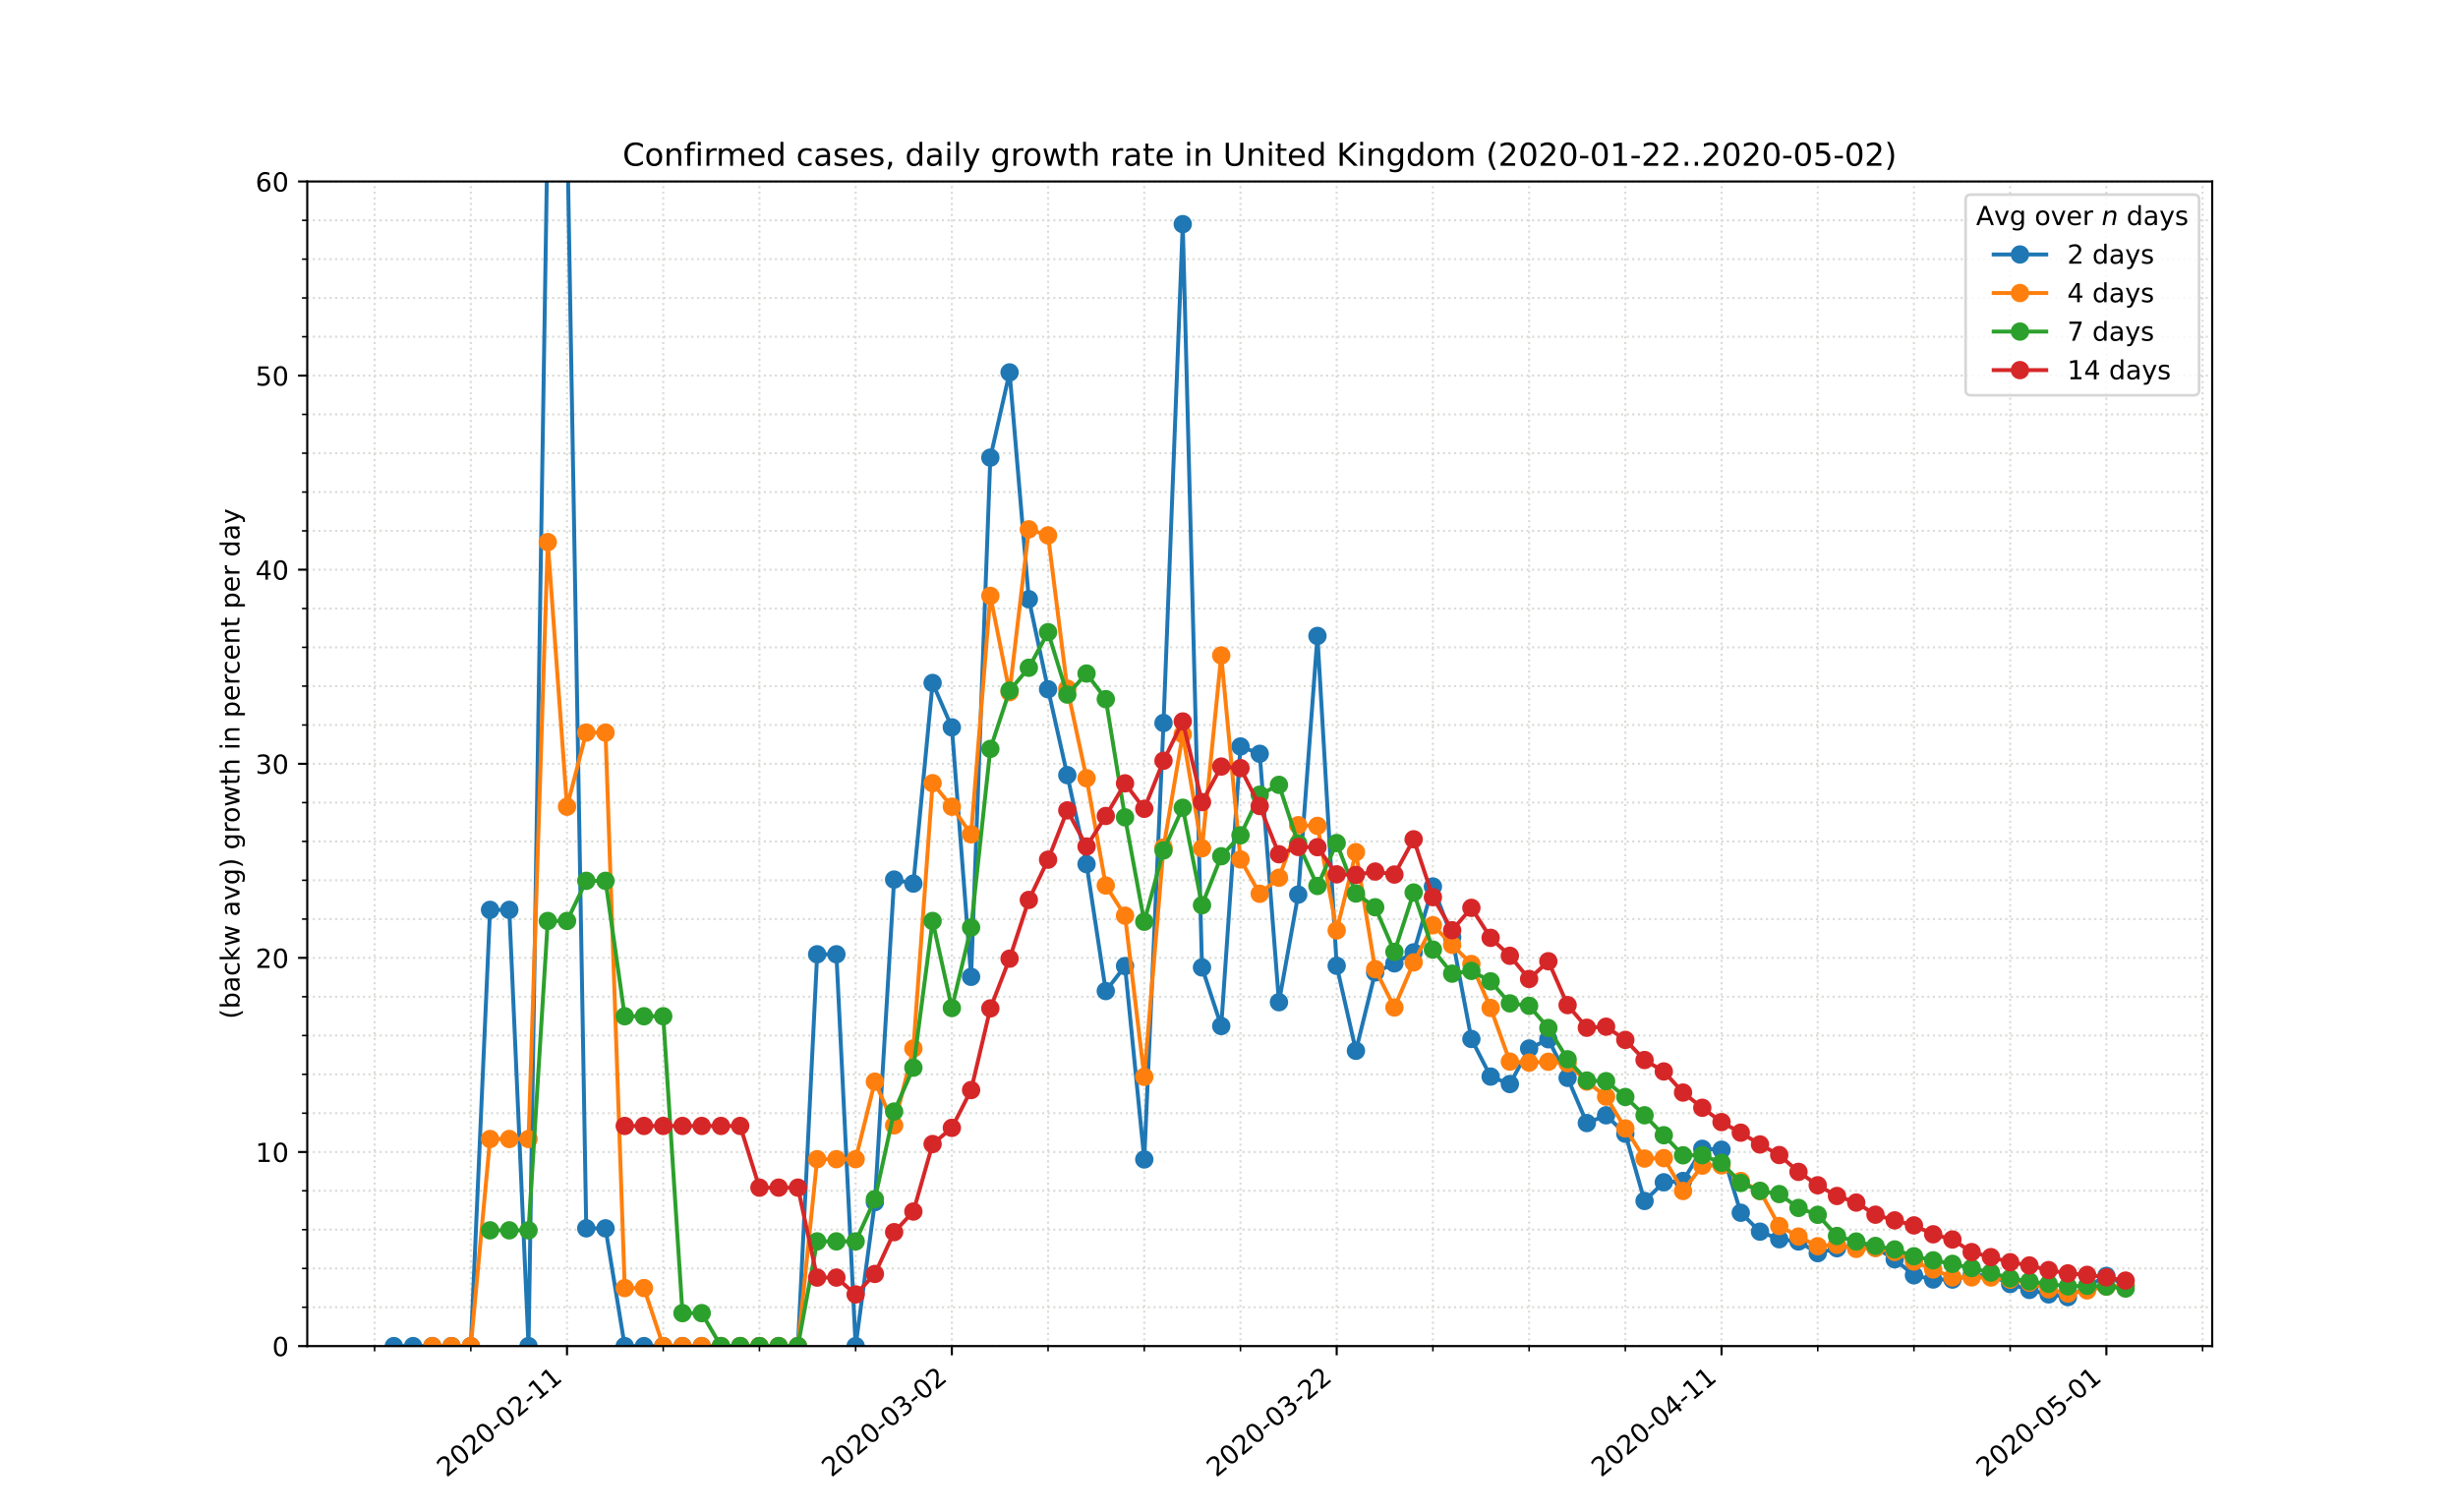 <?xml version="1.0" encoding="utf-8" standalone="no"?>
<!DOCTYPE svg PUBLIC "-//W3C//DTD SVG 1.1//EN"
  "http://www.w3.org/Graphics/SVG/1.1/DTD/svg11.dtd">
<!-- Created with matplotlib (https://matplotlib.org/) -->
<svg height="576pt" version="1.1" viewBox="0 0 936 576" width="936pt" xmlns="http://www.w3.org/2000/svg" xmlns:xlink="http://www.w3.org/1999/xlink">
 <defs>
  <style type="text/css">
*{stroke-linecap:butt;stroke-linejoin:round;}
  </style>
 </defs>
 <g id="figure_1">
  <g id="patch_1">
   <path d="M 0 576 
L 936 576 
L 936 0 
L 0 0 
z
" style="fill:#ffffff;"/>
  </g>
  <g id="axes_1">
   <g id="patch_2">
    <path d="M 117 512.64 
L 842.4 512.64 
L 842.4 69.12 
L 117 69.12 
z
" style="fill:#ffffff;"/>
   </g>
   <g id="matplotlib.axis_1">
    <g id="xtick_1">
     <g id="line2d_1">
      <path clip-path="url(#pf38c1972ed)" d="M 215.918 512.64 
L 215.918 69.12 
" style="fill:none;stroke:#d8dcd6;stroke-dasharray:0.8,1.32;stroke-dashoffset:0;stroke-width:0.8;"/>
     </g>
     <g id="line2d_2">
      <defs>
       <path d="M 0 0 
L 0 3.5 
" id="m9e27a16a4c" style="stroke:#000000;stroke-width:0.8;"/>
      </defs>
      <g>
       <use style="stroke:#000000;stroke-width:0.8;" x="215.918" xlink:href="#m9e27a16a4c" y="512.64"/>
      </g>
     </g>
     <g id="text_1">
      <!-- 2020-02-11 -->
      <defs>
       <path d="M 19.188 8.297 
L 53.609 8.297 
L 53.609 0 
L 7.328 0 
L 7.328 8.297 
Q 12.938 14.109 22.625 23.891 
Q 32.328 33.688 34.812 36.531 
Q 39.547 41.844 41.422 45.531 
Q 43.312 49.219 43.312 52.781 
Q 43.312 58.594 39.234 62.25 
Q 35.156 65.922 28.609 65.922 
Q 23.969 65.922 18.812 64.312 
Q 13.672 62.703 7.812 59.422 
L 7.812 69.391 
Q 13.766 71.781 18.938 73 
Q 24.125 74.219 28.422 74.219 
Q 39.75 74.219 46.484 68.547 
Q 53.219 62.891 53.219 53.422 
Q 53.219 48.922 51.531 44.891 
Q 49.859 40.875 45.406 35.406 
Q 44.188 33.984 37.641 27.219 
Q 31.109 20.453 19.188 8.297 
z
" id="DejaVuSans-50"/>
       <path d="M 31.781 66.406 
Q 24.172 66.406 20.328 58.906 
Q 16.5 51.422 16.5 36.375 
Q 16.5 21.391 20.328 13.891 
Q 24.172 6.391 31.781 6.391 
Q 39.453 6.391 43.281 13.891 
Q 47.125 21.391 47.125 36.375 
Q 47.125 51.422 43.281 58.906 
Q 39.453 66.406 31.781 66.406 
z
M 31.781 74.219 
Q 44.047 74.219 50.516 64.516 
Q 56.984 54.828 56.984 36.375 
Q 56.984 17.969 50.516 8.266 
Q 44.047 -1.422 31.781 -1.422 
Q 19.531 -1.422 13.062 8.266 
Q 6.594 17.969 6.594 36.375 
Q 6.594 54.828 13.062 64.516 
Q 19.531 74.219 31.781 74.219 
z
" id="DejaVuSans-48"/>
       <path d="M 4.891 31.391 
L 31.203 31.391 
L 31.203 23.391 
L 4.891 23.391 
z
" id="DejaVuSans-45"/>
       <path d="M 12.406 8.297 
L 28.516 8.297 
L 28.516 63.922 
L 10.984 60.406 
L 10.984 69.391 
L 28.422 72.906 
L 38.281 72.906 
L 38.281 8.297 
L 54.391 8.297 
L 54.391 0 
L 12.406 0 
z
" id="DejaVuSans-49"/>
      </defs>
      <g transform="translate(170.062 562.817)rotate(-40)scale(0.1 -0.1)">
       <use xlink:href="#DejaVuSans-50"/>
       <use x="63.623" xlink:href="#DejaVuSans-48"/>
       <use x="127.246" xlink:href="#DejaVuSans-50"/>
       <use x="190.869" xlink:href="#DejaVuSans-48"/>
       <use x="254.492" xlink:href="#DejaVuSans-45"/>
       <use x="290.576" xlink:href="#DejaVuSans-48"/>
       <use x="354.199" xlink:href="#DejaVuSans-50"/>
       <use x="417.822" xlink:href="#DejaVuSans-45"/>
       <use x="453.906" xlink:href="#DejaVuSans-49"/>
       <use x="517.529" xlink:href="#DejaVuSans-49"/>
      </g>
     </g>
    </g>
    <g id="xtick_2">
     <g id="line2d_3">
      <path clip-path="url(#pf38c1972ed)" d="M 362.464 512.64 
L 362.464 69.12 
" style="fill:none;stroke:#d8dcd6;stroke-dasharray:0.8,1.32;stroke-dashoffset:0;stroke-width:0.8;"/>
     </g>
     <g id="line2d_4">
      <g>
       <use style="stroke:#000000;stroke-width:0.8;" x="362.464" xlink:href="#m9e27a16a4c" y="512.64"/>
      </g>
     </g>
     <g id="text_2">
      <!-- 2020-03-02 -->
      <defs>
       <path d="M 40.578 39.312 
Q 47.656 37.797 51.625 33 
Q 55.609 28.219 55.609 21.188 
Q 55.609 10.406 48.188 4.484 
Q 40.766 -1.422 27.094 -1.422 
Q 22.516 -1.422 17.656 -0.516 
Q 12.797 0.391 7.625 2.203 
L 7.625 11.719 
Q 11.719 9.328 16.594 8.109 
Q 21.484 6.891 26.812 6.891 
Q 36.078 6.891 40.938 10.547 
Q 45.797 14.203 45.797 21.188 
Q 45.797 27.641 41.281 31.266 
Q 36.766 34.906 28.719 34.906 
L 20.219 34.906 
L 20.219 43.016 
L 29.109 43.016 
Q 36.375 43.016 40.234 45.922 
Q 44.094 48.828 44.094 54.297 
Q 44.094 59.906 40.109 62.906 
Q 36.141 65.922 28.719 65.922 
Q 24.656 65.922 20.016 65.031 
Q 15.375 64.156 9.812 62.312 
L 9.812 71.094 
Q 15.438 72.656 20.344 73.438 
Q 25.25 74.219 29.594 74.219 
Q 40.828 74.219 47.359 69.109 
Q 53.906 64.016 53.906 55.328 
Q 53.906 49.266 50.438 45.094 
Q 46.969 40.922 40.578 39.312 
z
" id="DejaVuSans-51"/>
      </defs>
      <g transform="translate(316.608 562.817)rotate(-40)scale(0.1 -0.1)">
       <use xlink:href="#DejaVuSans-50"/>
       <use x="63.623" xlink:href="#DejaVuSans-48"/>
       <use x="127.246" xlink:href="#DejaVuSans-50"/>
       <use x="190.869" xlink:href="#DejaVuSans-48"/>
       <use x="254.492" xlink:href="#DejaVuSans-45"/>
       <use x="290.576" xlink:href="#DejaVuSans-48"/>
       <use x="354.199" xlink:href="#DejaVuSans-51"/>
       <use x="417.822" xlink:href="#DejaVuSans-45"/>
       <use x="453.906" xlink:href="#DejaVuSans-48"/>
       <use x="517.529" xlink:href="#DejaVuSans-50"/>
      </g>
     </g>
    </g>
    <g id="xtick_3">
     <g id="line2d_5">
      <path clip-path="url(#pf38c1972ed)" d="M 509.009 512.64 
L 509.009 69.12 
" style="fill:none;stroke:#d8dcd6;stroke-dasharray:0.8,1.32;stroke-dashoffset:0;stroke-width:0.8;"/>
     </g>
     <g id="line2d_6">
      <g>
       <use style="stroke:#000000;stroke-width:0.8;" x="509.009" xlink:href="#m9e27a16a4c" y="512.64"/>
      </g>
     </g>
     <g id="text_3">
      <!-- 2020-03-22 -->
      <g transform="translate(463.153 562.817)rotate(-40)scale(0.1 -0.1)">
       <use xlink:href="#DejaVuSans-50"/>
       <use x="63.623" xlink:href="#DejaVuSans-48"/>
       <use x="127.246" xlink:href="#DejaVuSans-50"/>
       <use x="190.869" xlink:href="#DejaVuSans-48"/>
       <use x="254.492" xlink:href="#DejaVuSans-45"/>
       <use x="290.576" xlink:href="#DejaVuSans-48"/>
       <use x="354.199" xlink:href="#DejaVuSans-51"/>
       <use x="417.822" xlink:href="#DejaVuSans-45"/>
       <use x="453.906" xlink:href="#DejaVuSans-50"/>
       <use x="517.529" xlink:href="#DejaVuSans-50"/>
      </g>
     </g>
    </g>
    <g id="xtick_4">
     <g id="line2d_7">
      <path clip-path="url(#pf38c1972ed)" d="M 655.555 512.64 
L 655.555 69.12 
" style="fill:none;stroke:#d8dcd6;stroke-dasharray:0.8,1.32;stroke-dashoffset:0;stroke-width:0.8;"/>
     </g>
     <g id="line2d_8">
      <g>
       <use style="stroke:#000000;stroke-width:0.8;" x="655.555" xlink:href="#m9e27a16a4c" y="512.64"/>
      </g>
     </g>
     <g id="text_4">
      <!-- 2020-04-11 -->
      <defs>
       <path d="M 37.797 64.312 
L 12.891 25.391 
L 37.797 25.391 
z
M 35.203 72.906 
L 47.609 72.906 
L 47.609 25.391 
L 58.016 25.391 
L 58.016 17.188 
L 47.609 17.188 
L 47.609 0 
L 37.797 0 
L 37.797 17.188 
L 4.891 17.188 
L 4.891 26.703 
z
" id="DejaVuSans-52"/>
      </defs>
      <g transform="translate(609.699 562.817)rotate(-40)scale(0.1 -0.1)">
       <use xlink:href="#DejaVuSans-50"/>
       <use x="63.623" xlink:href="#DejaVuSans-48"/>
       <use x="127.246" xlink:href="#DejaVuSans-50"/>
       <use x="190.869" xlink:href="#DejaVuSans-48"/>
       <use x="254.492" xlink:href="#DejaVuSans-45"/>
       <use x="290.576" xlink:href="#DejaVuSans-48"/>
       <use x="354.199" xlink:href="#DejaVuSans-52"/>
       <use x="417.822" xlink:href="#DejaVuSans-45"/>
       <use x="453.906" xlink:href="#DejaVuSans-49"/>
       <use x="517.529" xlink:href="#DejaVuSans-49"/>
      </g>
     </g>
    </g>
    <g id="xtick_5">
     <g id="line2d_9">
      <path clip-path="url(#pf38c1972ed)" d="M 802.1 512.64 
L 802.1 69.12 
" style="fill:none;stroke:#d8dcd6;stroke-dasharray:0.8,1.32;stroke-dashoffset:0;stroke-width:0.8;"/>
     </g>
     <g id="line2d_10">
      <g>
       <use style="stroke:#000000;stroke-width:0.8;" x="802.1" xlink:href="#m9e27a16a4c" y="512.64"/>
      </g>
     </g>
     <g id="text_5">
      <!-- 2020-05-01 -->
      <defs>
       <path d="M 10.797 72.906 
L 49.516 72.906 
L 49.516 64.594 
L 19.828 64.594 
L 19.828 46.734 
Q 21.969 47.469 24.109 47.828 
Q 26.266 48.188 28.422 48.188 
Q 40.625 48.188 47.75 41.5 
Q 54.891 34.812 54.891 23.391 
Q 54.891 11.625 47.562 5.094 
Q 40.234 -1.422 26.906 -1.422 
Q 22.312 -1.422 17.547 -0.641 
Q 12.797 0.141 7.719 1.703 
L 7.719 11.625 
Q 12.109 9.234 16.797 8.062 
Q 21.484 6.891 26.703 6.891 
Q 35.156 6.891 40.078 11.328 
Q 45.016 15.766 45.016 23.391 
Q 45.016 31 40.078 35.438 
Q 35.156 39.891 26.703 39.891 
Q 22.75 39.891 18.812 39.016 
Q 14.891 38.141 10.797 36.281 
z
" id="DejaVuSans-53"/>
      </defs>
      <g transform="translate(756.244 562.817)rotate(-40)scale(0.1 -0.1)">
       <use xlink:href="#DejaVuSans-50"/>
       <use x="63.623" xlink:href="#DejaVuSans-48"/>
       <use x="127.246" xlink:href="#DejaVuSans-50"/>
       <use x="190.869" xlink:href="#DejaVuSans-48"/>
       <use x="254.492" xlink:href="#DejaVuSans-45"/>
       <use x="290.576" xlink:href="#DejaVuSans-48"/>
       <use x="354.199" xlink:href="#DejaVuSans-53"/>
       <use x="417.822" xlink:href="#DejaVuSans-45"/>
       <use x="453.906" xlink:href="#DejaVuSans-48"/>
       <use x="517.529" xlink:href="#DejaVuSans-49"/>
      </g>
     </g>
    </g>
    <g id="xtick_6">
     <g id="line2d_11">
      <path clip-path="url(#pf38c1972ed)" d="M 142.645 512.64 
L 142.645 69.12 
" style="fill:none;stroke:#d8dcd6;stroke-dasharray:0.8,1.32;stroke-dashoffset:0;stroke-width:0.8;"/>
     </g>
     <g id="line2d_12">
      <defs>
       <path d="M 0 0 
L 0 2 
" id="m114e43cce5" style="stroke:#000000;stroke-width:0.6;"/>
      </defs>
      <g>
       <use style="stroke:#000000;stroke-width:0.6;" x="142.645" xlink:href="#m114e43cce5" y="512.64"/>
      </g>
     </g>
    </g>
    <g id="xtick_7">
     <g id="line2d_13">
      <path clip-path="url(#pf38c1972ed)" d="M 179.282 512.64 
L 179.282 69.12 
" style="fill:none;stroke:#d8dcd6;stroke-dasharray:0.8,1.32;stroke-dashoffset:0;stroke-width:0.8;"/>
     </g>
     <g id="line2d_14">
      <g>
       <use style="stroke:#000000;stroke-width:0.6;" x="179.282" xlink:href="#m114e43cce5" y="512.64"/>
      </g>
     </g>
    </g>
    <g id="xtick_8">
     <g id="line2d_15">
      <path clip-path="url(#pf38c1972ed)" d="M 252.555 512.64 
L 252.555 69.12 
" style="fill:none;stroke:#d8dcd6;stroke-dasharray:0.8,1.32;stroke-dashoffset:0;stroke-width:0.8;"/>
     </g>
     <g id="line2d_16">
      <g>
       <use style="stroke:#000000;stroke-width:0.6;" x="252.555" xlink:href="#m114e43cce5" y="512.64"/>
      </g>
     </g>
    </g>
    <g id="xtick_9">
     <g id="line2d_17">
      <path clip-path="url(#pf38c1972ed)" d="M 289.191 512.64 
L 289.191 69.12 
" style="fill:none;stroke:#d8dcd6;stroke-dasharray:0.8,1.32;stroke-dashoffset:0;stroke-width:0.8;"/>
     </g>
     <g id="line2d_18">
      <g>
       <use style="stroke:#000000;stroke-width:0.6;" x="289.191" xlink:href="#m114e43cce5" y="512.64"/>
      </g>
     </g>
    </g>
    <g id="xtick_10">
     <g id="line2d_19">
      <path clip-path="url(#pf38c1972ed)" d="M 325.827 512.64 
L 325.827 69.12 
" style="fill:none;stroke:#d8dcd6;stroke-dasharray:0.8,1.32;stroke-dashoffset:0;stroke-width:0.8;"/>
     </g>
     <g id="line2d_20">
      <g>
       <use style="stroke:#000000;stroke-width:0.6;" x="325.827" xlink:href="#m114e43cce5" y="512.64"/>
      </g>
     </g>
    </g>
    <g id="xtick_11">
     <g id="line2d_21">
      <path clip-path="url(#pf38c1972ed)" d="M 399.1 512.64 
L 399.1 69.12 
" style="fill:none;stroke:#d8dcd6;stroke-dasharray:0.8,1.32;stroke-dashoffset:0;stroke-width:0.8;"/>
     </g>
     <g id="line2d_22">
      <g>
       <use style="stroke:#000000;stroke-width:0.6;" x="399.1" xlink:href="#m114e43cce5" y="512.64"/>
      </g>
     </g>
    </g>
    <g id="xtick_12">
     <g id="line2d_23">
      <path clip-path="url(#pf38c1972ed)" d="M 435.736 512.64 
L 435.736 69.12 
" style="fill:none;stroke:#d8dcd6;stroke-dasharray:0.8,1.32;stroke-dashoffset:0;stroke-width:0.8;"/>
     </g>
     <g id="line2d_24">
      <g>
       <use style="stroke:#000000;stroke-width:0.6;" x="435.736" xlink:href="#m114e43cce5" y="512.64"/>
      </g>
     </g>
    </g>
    <g id="xtick_13">
     <g id="line2d_25">
      <path clip-path="url(#pf38c1972ed)" d="M 472.373 512.64 
L 472.373 69.12 
" style="fill:none;stroke:#d8dcd6;stroke-dasharray:0.8,1.32;stroke-dashoffset:0;stroke-width:0.8;"/>
     </g>
     <g id="line2d_26">
      <g>
       <use style="stroke:#000000;stroke-width:0.6;" x="472.373" xlink:href="#m114e43cce5" y="512.64"/>
      </g>
     </g>
    </g>
    <g id="xtick_14">
     <g id="line2d_27">
      <path clip-path="url(#pf38c1972ed)" d="M 545.645 512.64 
L 545.645 69.12 
" style="fill:none;stroke:#d8dcd6;stroke-dasharray:0.8,1.32;stroke-dashoffset:0;stroke-width:0.8;"/>
     </g>
     <g id="line2d_28">
      <g>
       <use style="stroke:#000000;stroke-width:0.6;" x="545.645" xlink:href="#m114e43cce5" y="512.64"/>
      </g>
     </g>
    </g>
    <g id="xtick_15">
     <g id="line2d_29">
      <path clip-path="url(#pf38c1972ed)" d="M 582.282 512.64 
L 582.282 69.12 
" style="fill:none;stroke:#d8dcd6;stroke-dasharray:0.8,1.32;stroke-dashoffset:0;stroke-width:0.8;"/>
     </g>
     <g id="line2d_30">
      <g>
       <use style="stroke:#000000;stroke-width:0.6;" x="582.282" xlink:href="#m114e43cce5" y="512.64"/>
      </g>
     </g>
    </g>
    <g id="xtick_16">
     <g id="line2d_31">
      <path clip-path="url(#pf38c1972ed)" d="M 618.918 512.64 
L 618.918 69.12 
" style="fill:none;stroke:#d8dcd6;stroke-dasharray:0.8,1.32;stroke-dashoffset:0;stroke-width:0.8;"/>
     </g>
     <g id="line2d_32">
      <g>
       <use style="stroke:#000000;stroke-width:0.6;" x="618.918" xlink:href="#m114e43cce5" y="512.64"/>
      </g>
     </g>
    </g>
    <g id="xtick_17">
     <g id="line2d_33">
      <path clip-path="url(#pf38c1972ed)" d="M 692.191 512.64 
L 692.191 69.12 
" style="fill:none;stroke:#d8dcd6;stroke-dasharray:0.8,1.32;stroke-dashoffset:0;stroke-width:0.8;"/>
     </g>
     <g id="line2d_34">
      <g>
       <use style="stroke:#000000;stroke-width:0.6;" x="692.191" xlink:href="#m114e43cce5" y="512.64"/>
      </g>
     </g>
    </g>
    <g id="xtick_18">
     <g id="line2d_35">
      <path clip-path="url(#pf38c1972ed)" d="M 728.827 512.64 
L 728.827 69.12 
" style="fill:none;stroke:#d8dcd6;stroke-dasharray:0.8,1.32;stroke-dashoffset:0;stroke-width:0.8;"/>
     </g>
     <g id="line2d_36">
      <g>
       <use style="stroke:#000000;stroke-width:0.6;" x="728.827" xlink:href="#m114e43cce5" y="512.64"/>
      </g>
     </g>
    </g>
    <g id="xtick_19">
     <g id="line2d_37">
      <path clip-path="url(#pf38c1972ed)" d="M 765.464 512.64 
L 765.464 69.12 
" style="fill:none;stroke:#d8dcd6;stroke-dasharray:0.8,1.32;stroke-dashoffset:0;stroke-width:0.8;"/>
     </g>
     <g id="line2d_38">
      <g>
       <use style="stroke:#000000;stroke-width:0.6;" x="765.464" xlink:href="#m114e43cce5" y="512.64"/>
      </g>
     </g>
    </g>
    <g id="xtick_20">
     <g id="line2d_39">
      <path clip-path="url(#pf38c1972ed)" d="M 838.736 512.64 
L 838.736 69.12 
" style="fill:none;stroke:#d8dcd6;stroke-dasharray:0.8,1.32;stroke-dashoffset:0;stroke-width:0.8;"/>
     </g>
     <g id="line2d_40">
      <g>
       <use style="stroke:#000000;stroke-width:0.6;" x="838.736" xlink:href="#m114e43cce5" y="512.64"/>
      </g>
     </g>
    </g>
   </g>
   <g id="matplotlib.axis_2">
    <g id="ytick_1">
     <g id="line2d_41">
      <path clip-path="url(#pf38c1972ed)" d="M 117 512.64 
L 842.4 512.64 
" style="fill:none;stroke:#d8dcd6;stroke-dasharray:0.8,1.32;stroke-dashoffset:0;stroke-width:0.8;"/>
     </g>
     <g id="line2d_42">
      <defs>
       <path d="M 0 0 
L -3.5 0 
" id="mc31296c72a" style="stroke:#000000;stroke-width:0.8;"/>
      </defs>
      <g>
       <use style="stroke:#000000;stroke-width:0.8;" x="117" xlink:href="#mc31296c72a" y="512.64"/>
      </g>
     </g>
     <g id="text_6">
      <!-- 0 -->
      <g transform="translate(103.638 516.439)scale(0.1 -0.1)">
       <use xlink:href="#DejaVuSans-48"/>
      </g>
     </g>
    </g>
    <g id="ytick_2">
     <g id="line2d_43">
      <path clip-path="url(#pf38c1972ed)" d="M 117 438.72 
L 842.4 438.72 
" style="fill:none;stroke:#d8dcd6;stroke-dasharray:0.8,1.32;stroke-dashoffset:0;stroke-width:0.8;"/>
     </g>
     <g id="line2d_44">
      <g>
       <use style="stroke:#000000;stroke-width:0.8;" x="117" xlink:href="#mc31296c72a" y="438.72"/>
      </g>
     </g>
     <g id="text_7">
      <!-- 10 -->
      <g transform="translate(97.275 442.519)scale(0.1 -0.1)">
       <use xlink:href="#DejaVuSans-49"/>
       <use x="63.623" xlink:href="#DejaVuSans-48"/>
      </g>
     </g>
    </g>
    <g id="ytick_3">
     <g id="line2d_45">
      <path clip-path="url(#pf38c1972ed)" d="M 117 364.8 
L 842.4 364.8 
" style="fill:none;stroke:#d8dcd6;stroke-dasharray:0.8,1.32;stroke-dashoffset:0;stroke-width:0.8;"/>
     </g>
     <g id="line2d_46">
      <g>
       <use style="stroke:#000000;stroke-width:0.8;" x="117" xlink:href="#mc31296c72a" y="364.8"/>
      </g>
     </g>
     <g id="text_8">
      <!-- 20 -->
      <g transform="translate(97.275 368.599)scale(0.1 -0.1)">
       <use xlink:href="#DejaVuSans-50"/>
       <use x="63.623" xlink:href="#DejaVuSans-48"/>
      </g>
     </g>
    </g>
    <g id="ytick_4">
     <g id="line2d_47">
      <path clip-path="url(#pf38c1972ed)" d="M 117 290.88 
L 842.4 290.88 
" style="fill:none;stroke:#d8dcd6;stroke-dasharray:0.8,1.32;stroke-dashoffset:0;stroke-width:0.8;"/>
     </g>
     <g id="line2d_48">
      <g>
       <use style="stroke:#000000;stroke-width:0.8;" x="117" xlink:href="#mc31296c72a" y="290.88"/>
      </g>
     </g>
     <g id="text_9">
      <!-- 30 -->
      <g transform="translate(97.275 294.679)scale(0.1 -0.1)">
       <use xlink:href="#DejaVuSans-51"/>
       <use x="63.623" xlink:href="#DejaVuSans-48"/>
      </g>
     </g>
    </g>
    <g id="ytick_5">
     <g id="line2d_49">
      <path clip-path="url(#pf38c1972ed)" d="M 117 216.96 
L 842.4 216.96 
" style="fill:none;stroke:#d8dcd6;stroke-dasharray:0.8,1.32;stroke-dashoffset:0;stroke-width:0.8;"/>
     </g>
     <g id="line2d_50">
      <g>
       <use style="stroke:#000000;stroke-width:0.8;" x="117" xlink:href="#mc31296c72a" y="216.96"/>
      </g>
     </g>
     <g id="text_10">
      <!-- 40 -->
      <g transform="translate(97.275 220.759)scale(0.1 -0.1)">
       <use xlink:href="#DejaVuSans-52"/>
       <use x="63.623" xlink:href="#DejaVuSans-48"/>
      </g>
     </g>
    </g>
    <g id="ytick_6">
     <g id="line2d_51">
      <path clip-path="url(#pf38c1972ed)" d="M 117 143.04 
L 842.4 143.04 
" style="fill:none;stroke:#d8dcd6;stroke-dasharray:0.8,1.32;stroke-dashoffset:0;stroke-width:0.8;"/>
     </g>
     <g id="line2d_52">
      <g>
       <use style="stroke:#000000;stroke-width:0.8;" x="117" xlink:href="#mc31296c72a" y="143.04"/>
      </g>
     </g>
     <g id="text_11">
      <!-- 50 -->
      <g transform="translate(97.275 146.839)scale(0.1 -0.1)">
       <use xlink:href="#DejaVuSans-53"/>
       <use x="63.623" xlink:href="#DejaVuSans-48"/>
      </g>
     </g>
    </g>
    <g id="ytick_7">
     <g id="line2d_53">
      <path clip-path="url(#pf38c1972ed)" d="M 117 69.12 
L 842.4 69.12 
" style="fill:none;stroke:#d8dcd6;stroke-dasharray:0.8,1.32;stroke-dashoffset:0;stroke-width:0.8;"/>
     </g>
     <g id="line2d_54">
      <g>
       <use style="stroke:#000000;stroke-width:0.8;" x="117" xlink:href="#mc31296c72a" y="69.12"/>
      </g>
     </g>
     <g id="text_12">
      <!-- 60 -->
      <defs>
       <path d="M 33.016 40.375 
Q 26.375 40.375 22.484 35.828 
Q 18.609 31.297 18.609 23.391 
Q 18.609 15.531 22.484 10.953 
Q 26.375 6.391 33.016 6.391 
Q 39.656 6.391 43.531 10.953 
Q 47.406 15.531 47.406 23.391 
Q 47.406 31.297 43.531 35.828 
Q 39.656 40.375 33.016 40.375 
z
M 52.594 71.297 
L 52.594 62.312 
Q 48.875 64.062 45.094 64.984 
Q 41.312 65.922 37.594 65.922 
Q 27.828 65.922 22.672 59.328 
Q 17.531 52.734 16.797 39.406 
Q 19.672 43.656 24.016 45.922 
Q 28.375 48.188 33.594 48.188 
Q 44.578 48.188 50.953 41.516 
Q 57.328 34.859 57.328 23.391 
Q 57.328 12.156 50.688 5.359 
Q 44.047 -1.422 33.016 -1.422 
Q 20.359 -1.422 13.672 8.266 
Q 6.984 17.969 6.984 36.375 
Q 6.984 53.656 15.188 63.938 
Q 23.391 74.219 37.203 74.219 
Q 40.922 74.219 44.703 73.484 
Q 48.484 72.75 52.594 71.297 
z
" id="DejaVuSans-54"/>
      </defs>
      <g transform="translate(97.275 72.919)scale(0.1 -0.1)">
       <use xlink:href="#DejaVuSans-54"/>
       <use x="63.623" xlink:href="#DejaVuSans-48"/>
      </g>
     </g>
    </g>
    <g id="ytick_8">
     <g id="line2d_55">
      <path clip-path="url(#pf38c1972ed)" d="M 117 497.856 
L 842.4 497.856 
" style="fill:none;stroke:#d8dcd6;stroke-dasharray:0.8,1.32;stroke-dashoffset:0;stroke-width:0.8;"/>
     </g>
     <g id="line2d_56">
      <defs>
       <path d="M 0 0 
L -2 0 
" id="m92b716e210" style="stroke:#000000;stroke-width:0.6;"/>
      </defs>
      <g>
       <use style="stroke:#000000;stroke-width:0.6;" x="117" xlink:href="#m92b716e210" y="497.856"/>
      </g>
     </g>
    </g>
    <g id="ytick_9">
     <g id="line2d_57">
      <path clip-path="url(#pf38c1972ed)" d="M 117 483.072 
L 842.4 483.072 
" style="fill:none;stroke:#d8dcd6;stroke-dasharray:0.8,1.32;stroke-dashoffset:0;stroke-width:0.8;"/>
     </g>
     <g id="line2d_58">
      <g>
       <use style="stroke:#000000;stroke-width:0.6;" x="117" xlink:href="#m92b716e210" y="483.072"/>
      </g>
     </g>
    </g>
    <g id="ytick_10">
     <g id="line2d_59">
      <path clip-path="url(#pf38c1972ed)" d="M 117 468.288 
L 842.4 468.288 
" style="fill:none;stroke:#d8dcd6;stroke-dasharray:0.8,1.32;stroke-dashoffset:0;stroke-width:0.8;"/>
     </g>
     <g id="line2d_60">
      <g>
       <use style="stroke:#000000;stroke-width:0.6;" x="117" xlink:href="#m92b716e210" y="468.288"/>
      </g>
     </g>
    </g>
    <g id="ytick_11">
     <g id="line2d_61">
      <path clip-path="url(#pf38c1972ed)" d="M 117 453.504 
L 842.4 453.504 
" style="fill:none;stroke:#d8dcd6;stroke-dasharray:0.8,1.32;stroke-dashoffset:0;stroke-width:0.8;"/>
     </g>
     <g id="line2d_62">
      <g>
       <use style="stroke:#000000;stroke-width:0.6;" x="117" xlink:href="#m92b716e210" y="453.504"/>
      </g>
     </g>
    </g>
    <g id="ytick_12">
     <g id="line2d_63">
      <path clip-path="url(#pf38c1972ed)" d="M 117 423.936 
L 842.4 423.936 
" style="fill:none;stroke:#d8dcd6;stroke-dasharray:0.8,1.32;stroke-dashoffset:0;stroke-width:0.8;"/>
     </g>
     <g id="line2d_64">
      <g>
       <use style="stroke:#000000;stroke-width:0.6;" x="117" xlink:href="#m92b716e210" y="423.936"/>
      </g>
     </g>
    </g>
    <g id="ytick_13">
     <g id="line2d_65">
      <path clip-path="url(#pf38c1972ed)" d="M 117 409.152 
L 842.4 409.152 
" style="fill:none;stroke:#d8dcd6;stroke-dasharray:0.8,1.32;stroke-dashoffset:0;stroke-width:0.8;"/>
     </g>
     <g id="line2d_66">
      <g>
       <use style="stroke:#000000;stroke-width:0.6;" x="117" xlink:href="#m92b716e210" y="409.152"/>
      </g>
     </g>
    </g>
    <g id="ytick_14">
     <g id="line2d_67">
      <path clip-path="url(#pf38c1972ed)" d="M 117 394.368 
L 842.4 394.368 
" style="fill:none;stroke:#d8dcd6;stroke-dasharray:0.8,1.32;stroke-dashoffset:0;stroke-width:0.8;"/>
     </g>
     <g id="line2d_68">
      <g>
       <use style="stroke:#000000;stroke-width:0.6;" x="117" xlink:href="#m92b716e210" y="394.368"/>
      </g>
     </g>
    </g>
    <g id="ytick_15">
     <g id="line2d_69">
      <path clip-path="url(#pf38c1972ed)" d="M 117 379.584 
L 842.4 379.584 
" style="fill:none;stroke:#d8dcd6;stroke-dasharray:0.8,1.32;stroke-dashoffset:0;stroke-width:0.8;"/>
     </g>
     <g id="line2d_70">
      <g>
       <use style="stroke:#000000;stroke-width:0.6;" x="117" xlink:href="#m92b716e210" y="379.584"/>
      </g>
     </g>
    </g>
    <g id="ytick_16">
     <g id="line2d_71">
      <path clip-path="url(#pf38c1972ed)" d="M 117 350.016 
L 842.4 350.016 
" style="fill:none;stroke:#d8dcd6;stroke-dasharray:0.8,1.32;stroke-dashoffset:0;stroke-width:0.8;"/>
     </g>
     <g id="line2d_72">
      <g>
       <use style="stroke:#000000;stroke-width:0.6;" x="117" xlink:href="#m92b716e210" y="350.016"/>
      </g>
     </g>
    </g>
    <g id="ytick_17">
     <g id="line2d_73">
      <path clip-path="url(#pf38c1972ed)" d="M 117 335.232 
L 842.4 335.232 
" style="fill:none;stroke:#d8dcd6;stroke-dasharray:0.8,1.32;stroke-dashoffset:0;stroke-width:0.8;"/>
     </g>
     <g id="line2d_74">
      <g>
       <use style="stroke:#000000;stroke-width:0.6;" x="117" xlink:href="#m92b716e210" y="335.232"/>
      </g>
     </g>
    </g>
    <g id="ytick_18">
     <g id="line2d_75">
      <path clip-path="url(#pf38c1972ed)" d="M 117 320.448 
L 842.4 320.448 
" style="fill:none;stroke:#d8dcd6;stroke-dasharray:0.8,1.32;stroke-dashoffset:0;stroke-width:0.8;"/>
     </g>
     <g id="line2d_76">
      <g>
       <use style="stroke:#000000;stroke-width:0.6;" x="117" xlink:href="#m92b716e210" y="320.448"/>
      </g>
     </g>
    </g>
    <g id="ytick_19">
     <g id="line2d_77">
      <path clip-path="url(#pf38c1972ed)" d="M 117 305.664 
L 842.4 305.664 
" style="fill:none;stroke:#d8dcd6;stroke-dasharray:0.8,1.32;stroke-dashoffset:0;stroke-width:0.8;"/>
     </g>
     <g id="line2d_78">
      <g>
       <use style="stroke:#000000;stroke-width:0.6;" x="117" xlink:href="#m92b716e210" y="305.664"/>
      </g>
     </g>
    </g>
    <g id="ytick_20">
     <g id="line2d_79">
      <path clip-path="url(#pf38c1972ed)" d="M 117 276.096 
L 842.4 276.096 
" style="fill:none;stroke:#d8dcd6;stroke-dasharray:0.8,1.32;stroke-dashoffset:0;stroke-width:0.8;"/>
     </g>
     <g id="line2d_80">
      <g>
       <use style="stroke:#000000;stroke-width:0.6;" x="117" xlink:href="#m92b716e210" y="276.096"/>
      </g>
     </g>
    </g>
    <g id="ytick_21">
     <g id="line2d_81">
      <path clip-path="url(#pf38c1972ed)" d="M 117 261.312 
L 842.4 261.312 
" style="fill:none;stroke:#d8dcd6;stroke-dasharray:0.8,1.32;stroke-dashoffset:0;stroke-width:0.8;"/>
     </g>
     <g id="line2d_82">
      <g>
       <use style="stroke:#000000;stroke-width:0.6;" x="117" xlink:href="#m92b716e210" y="261.312"/>
      </g>
     </g>
    </g>
    <g id="ytick_22">
     <g id="line2d_83">
      <path clip-path="url(#pf38c1972ed)" d="M 117 246.528 
L 842.4 246.528 
" style="fill:none;stroke:#d8dcd6;stroke-dasharray:0.8,1.32;stroke-dashoffset:0;stroke-width:0.8;"/>
     </g>
     <g id="line2d_84">
      <g>
       <use style="stroke:#000000;stroke-width:0.6;" x="117" xlink:href="#m92b716e210" y="246.528"/>
      </g>
     </g>
    </g>
    <g id="ytick_23">
     <g id="line2d_85">
      <path clip-path="url(#pf38c1972ed)" d="M 117 231.744 
L 842.4 231.744 
" style="fill:none;stroke:#d8dcd6;stroke-dasharray:0.8,1.32;stroke-dashoffset:0;stroke-width:0.8;"/>
     </g>
     <g id="line2d_86">
      <g>
       <use style="stroke:#000000;stroke-width:0.6;" x="117" xlink:href="#m92b716e210" y="231.744"/>
      </g>
     </g>
    </g>
    <g id="ytick_24">
     <g id="line2d_87">
      <path clip-path="url(#pf38c1972ed)" d="M 117 202.176 
L 842.4 202.176 
" style="fill:none;stroke:#d8dcd6;stroke-dasharray:0.8,1.32;stroke-dashoffset:0;stroke-width:0.8;"/>
     </g>
     <g id="line2d_88">
      <g>
       <use style="stroke:#000000;stroke-width:0.6;" x="117" xlink:href="#m92b716e210" y="202.176"/>
      </g>
     </g>
    </g>
    <g id="ytick_25">
     <g id="line2d_89">
      <path clip-path="url(#pf38c1972ed)" d="M 117 187.392 
L 842.4 187.392 
" style="fill:none;stroke:#d8dcd6;stroke-dasharray:0.8,1.32;stroke-dashoffset:0;stroke-width:0.8;"/>
     </g>
     <g id="line2d_90">
      <g>
       <use style="stroke:#000000;stroke-width:0.6;" x="117" xlink:href="#m92b716e210" y="187.392"/>
      </g>
     </g>
    </g>
    <g id="ytick_26">
     <g id="line2d_91">
      <path clip-path="url(#pf38c1972ed)" d="M 117 172.608 
L 842.4 172.608 
" style="fill:none;stroke:#d8dcd6;stroke-dasharray:0.8,1.32;stroke-dashoffset:0;stroke-width:0.8;"/>
     </g>
     <g id="line2d_92">
      <g>
       <use style="stroke:#000000;stroke-width:0.6;" x="117" xlink:href="#m92b716e210" y="172.608"/>
      </g>
     </g>
    </g>
    <g id="ytick_27">
     <g id="line2d_93">
      <path clip-path="url(#pf38c1972ed)" d="M 117 157.824 
L 842.4 157.824 
" style="fill:none;stroke:#d8dcd6;stroke-dasharray:0.8,1.32;stroke-dashoffset:0;stroke-width:0.8;"/>
     </g>
     <g id="line2d_94">
      <g>
       <use style="stroke:#000000;stroke-width:0.6;" x="117" xlink:href="#m92b716e210" y="157.824"/>
      </g>
     </g>
    </g>
    <g id="ytick_28">
     <g id="line2d_95">
      <path clip-path="url(#pf38c1972ed)" d="M 117 128.256 
L 842.4 128.256 
" style="fill:none;stroke:#d8dcd6;stroke-dasharray:0.8,1.32;stroke-dashoffset:0;stroke-width:0.8;"/>
     </g>
     <g id="line2d_96">
      <g>
       <use style="stroke:#000000;stroke-width:0.6;" x="117" xlink:href="#m92b716e210" y="128.256"/>
      </g>
     </g>
    </g>
    <g id="ytick_29">
     <g id="line2d_97">
      <path clip-path="url(#pf38c1972ed)" d="M 117 113.472 
L 842.4 113.472 
" style="fill:none;stroke:#d8dcd6;stroke-dasharray:0.8,1.32;stroke-dashoffset:0;stroke-width:0.8;"/>
     </g>
     <g id="line2d_98">
      <g>
       <use style="stroke:#000000;stroke-width:0.6;" x="117" xlink:href="#m92b716e210" y="113.472"/>
      </g>
     </g>
    </g>
    <g id="ytick_30">
     <g id="line2d_99">
      <path clip-path="url(#pf38c1972ed)" d="M 117 98.688 
L 842.4 98.688 
" style="fill:none;stroke:#d8dcd6;stroke-dasharray:0.8,1.32;stroke-dashoffset:0;stroke-width:0.8;"/>
     </g>
     <g id="line2d_100">
      <g>
       <use style="stroke:#000000;stroke-width:0.6;" x="117" xlink:href="#m92b716e210" y="98.688"/>
      </g>
     </g>
    </g>
    <g id="ytick_31">
     <g id="line2d_101">
      <path clip-path="url(#pf38c1972ed)" d="M 117 83.904 
L 842.4 83.904 
" style="fill:none;stroke:#d8dcd6;stroke-dasharray:0.8,1.32;stroke-dashoffset:0;stroke-width:0.8;"/>
     </g>
     <g id="line2d_102">
      <g>
       <use style="stroke:#000000;stroke-width:0.6;" x="117" xlink:href="#m92b716e210" y="83.904"/>
      </g>
     </g>
    </g>
    <g id="text_13">
     <!-- (backw avg) growth in percent per day -->
     <defs>
      <path d="M 31 75.875 
Q 24.469 64.656 21.281 53.656 
Q 18.109 42.672 18.109 31.391 
Q 18.109 20.125 21.312 9.062 
Q 24.516 -2 31 -13.188 
L 23.188 -13.188 
Q 15.875 -1.703 12.234 9.375 
Q 8.594 20.453 8.594 31.391 
Q 8.594 42.281 12.203 53.312 
Q 15.828 64.359 23.188 75.875 
z
" id="DejaVuSans-40"/>
      <path d="M 48.688 27.297 
Q 48.688 37.203 44.609 42.844 
Q 40.531 48.484 33.406 48.484 
Q 26.266 48.484 22.188 42.844 
Q 18.109 37.203 18.109 27.297 
Q 18.109 17.391 22.188 11.75 
Q 26.266 6.109 33.406 6.109 
Q 40.531 6.109 44.609 11.75 
Q 48.688 17.391 48.688 27.297 
z
M 18.109 46.391 
Q 20.953 51.266 25.266 53.625 
Q 29.594 56 35.594 56 
Q 45.562 56 51.781 48.094 
Q 58.016 40.188 58.016 27.297 
Q 58.016 14.406 51.781 6.484 
Q 45.562 -1.422 35.594 -1.422 
Q 29.594 -1.422 25.266 0.953 
Q 20.953 3.328 18.109 8.203 
L 18.109 0 
L 9.078 0 
L 9.078 75.984 
L 18.109 75.984 
z
" id="DejaVuSans-98"/>
      <path d="M 34.281 27.484 
Q 23.391 27.484 19.188 25 
Q 14.984 22.516 14.984 16.5 
Q 14.984 11.719 18.141 8.906 
Q 21.297 6.109 26.703 6.109 
Q 34.188 6.109 38.703 11.406 
Q 43.219 16.703 43.219 25.484 
L 43.219 27.484 
z
M 52.203 31.203 
L 52.203 0 
L 43.219 0 
L 43.219 8.297 
Q 40.141 3.328 35.547 0.953 
Q 30.953 -1.422 24.312 -1.422 
Q 15.922 -1.422 10.953 3.297 
Q 6 8.016 6 15.922 
Q 6 25.141 12.172 29.828 
Q 18.359 34.516 30.609 34.516 
L 43.219 34.516 
L 43.219 35.406 
Q 43.219 41.609 39.141 45 
Q 35.062 48.391 27.688 48.391 
Q 23 48.391 18.547 47.266 
Q 14.109 46.141 10.016 43.891 
L 10.016 52.203 
Q 14.938 54.109 19.578 55.047 
Q 24.219 56 28.609 56 
Q 40.484 56 46.344 49.844 
Q 52.203 43.703 52.203 31.203 
z
" id="DejaVuSans-97"/>
      <path d="M 48.781 52.594 
L 48.781 44.188 
Q 44.969 46.297 41.141 47.344 
Q 37.312 48.391 33.406 48.391 
Q 24.656 48.391 19.812 42.844 
Q 14.984 37.312 14.984 27.297 
Q 14.984 17.281 19.812 11.734 
Q 24.656 6.203 33.406 6.203 
Q 37.312 6.203 41.141 7.25 
Q 44.969 8.297 48.781 10.406 
L 48.781 2.094 
Q 45.016 0.344 40.984 -0.531 
Q 36.969 -1.422 32.422 -1.422 
Q 20.062 -1.422 12.781 6.344 
Q 5.516 14.109 5.516 27.297 
Q 5.516 40.672 12.859 48.328 
Q 20.219 56 33.016 56 
Q 37.156 56 41.109 55.141 
Q 45.062 54.297 48.781 52.594 
z
" id="DejaVuSans-99"/>
      <path d="M 9.078 75.984 
L 18.109 75.984 
L 18.109 31.109 
L 44.922 54.688 
L 56.391 54.688 
L 27.391 29.109 
L 57.625 0 
L 45.906 0 
L 18.109 26.703 
L 18.109 0 
L 9.078 0 
z
" id="DejaVuSans-107"/>
      <path d="M 4.203 54.688 
L 13.188 54.688 
L 24.422 12.016 
L 35.594 54.688 
L 46.188 54.688 
L 57.422 12.016 
L 68.609 54.688 
L 77.594 54.688 
L 63.281 0 
L 52.688 0 
L 40.922 44.828 
L 29.109 0 
L 18.5 0 
z
" id="DejaVuSans-119"/>
      <path id="DejaVuSans-32"/>
      <path d="M 2.984 54.688 
L 12.5 54.688 
L 29.594 8.797 
L 46.688 54.688 
L 56.203 54.688 
L 35.688 0 
L 23.484 0 
z
" id="DejaVuSans-118"/>
      <path d="M 45.406 27.984 
Q 45.406 37.75 41.375 43.109 
Q 37.359 48.484 30.078 48.484 
Q 22.859 48.484 18.828 43.109 
Q 14.797 37.75 14.797 27.984 
Q 14.797 18.266 18.828 12.891 
Q 22.859 7.516 30.078 7.516 
Q 37.359 7.516 41.375 12.891 
Q 45.406 18.266 45.406 27.984 
z
M 54.391 6.781 
Q 54.391 -7.172 48.188 -13.984 
Q 42 -20.797 29.203 -20.797 
Q 24.469 -20.797 20.266 -20.094 
Q 16.062 -19.391 12.109 -17.922 
L 12.109 -9.188 
Q 16.062 -11.328 19.922 -12.344 
Q 23.781 -13.375 27.781 -13.375 
Q 36.625 -13.375 41.016 -8.766 
Q 45.406 -4.156 45.406 5.172 
L 45.406 9.625 
Q 42.625 4.781 38.281 2.391 
Q 33.938 0 27.875 0 
Q 17.828 0 11.672 7.656 
Q 5.516 15.328 5.516 27.984 
Q 5.516 40.672 11.672 48.328 
Q 17.828 56 27.875 56 
Q 33.938 56 38.281 53.609 
Q 42.625 51.219 45.406 46.391 
L 45.406 54.688 
L 54.391 54.688 
z
" id="DejaVuSans-103"/>
      <path d="M 8.016 75.875 
L 15.828 75.875 
Q 23.141 64.359 26.781 53.312 
Q 30.422 42.281 30.422 31.391 
Q 30.422 20.453 26.781 9.375 
Q 23.141 -1.703 15.828 -13.188 
L 8.016 -13.188 
Q 14.5 -2 17.703 9.062 
Q 20.906 20.125 20.906 31.391 
Q 20.906 42.672 17.703 53.656 
Q 14.5 64.656 8.016 75.875 
z
" id="DejaVuSans-41"/>
      <path d="M 41.109 46.297 
Q 39.594 47.172 37.812 47.578 
Q 36.031 48 33.891 48 
Q 26.266 48 22.188 43.047 
Q 18.109 38.094 18.109 28.812 
L 18.109 0 
L 9.078 0 
L 9.078 54.688 
L 18.109 54.688 
L 18.109 46.188 
Q 20.953 51.172 25.484 53.578 
Q 30.031 56 36.531 56 
Q 37.453 56 38.578 55.875 
Q 39.703 55.766 41.062 55.516 
z
" id="DejaVuSans-114"/>
      <path d="M 30.609 48.391 
Q 23.391 48.391 19.188 42.75 
Q 14.984 37.109 14.984 27.297 
Q 14.984 17.484 19.156 11.844 
Q 23.344 6.203 30.609 6.203 
Q 37.797 6.203 41.984 11.859 
Q 46.188 17.531 46.188 27.297 
Q 46.188 37.016 41.984 42.703 
Q 37.797 48.391 30.609 48.391 
z
M 30.609 56 
Q 42.328 56 49.016 48.375 
Q 55.719 40.766 55.719 27.297 
Q 55.719 13.875 49.016 6.219 
Q 42.328 -1.422 30.609 -1.422 
Q 18.844 -1.422 12.172 6.219 
Q 5.516 13.875 5.516 27.297 
Q 5.516 40.766 12.172 48.375 
Q 18.844 56 30.609 56 
z
" id="DejaVuSans-111"/>
      <path d="M 18.312 70.219 
L 18.312 54.688 
L 36.812 54.688 
L 36.812 47.703 
L 18.312 47.703 
L 18.312 18.016 
Q 18.312 11.328 20.141 9.422 
Q 21.969 7.516 27.594 7.516 
L 36.812 7.516 
L 36.812 0 
L 27.594 0 
Q 17.188 0 13.234 3.875 
Q 9.281 7.766 9.281 18.016 
L 9.281 47.703 
L 2.688 47.703 
L 2.688 54.688 
L 9.281 54.688 
L 9.281 70.219 
z
" id="DejaVuSans-116"/>
      <path d="M 54.891 33.016 
L 54.891 0 
L 45.906 0 
L 45.906 32.719 
Q 45.906 40.484 42.875 44.328 
Q 39.844 48.188 33.797 48.188 
Q 26.516 48.188 22.312 43.547 
Q 18.109 38.922 18.109 30.906 
L 18.109 0 
L 9.078 0 
L 9.078 75.984 
L 18.109 75.984 
L 18.109 46.188 
Q 21.344 51.125 25.703 53.562 
Q 30.078 56 35.797 56 
Q 45.219 56 50.047 50.172 
Q 54.891 44.344 54.891 33.016 
z
" id="DejaVuSans-104"/>
      <path d="M 9.422 54.688 
L 18.406 54.688 
L 18.406 0 
L 9.422 0 
z
M 9.422 75.984 
L 18.406 75.984 
L 18.406 64.594 
L 9.422 64.594 
z
" id="DejaVuSans-105"/>
      <path d="M 54.891 33.016 
L 54.891 0 
L 45.906 0 
L 45.906 32.719 
Q 45.906 40.484 42.875 44.328 
Q 39.844 48.188 33.797 48.188 
Q 26.516 48.188 22.312 43.547 
Q 18.109 38.922 18.109 30.906 
L 18.109 0 
L 9.078 0 
L 9.078 54.688 
L 18.109 54.688 
L 18.109 46.188 
Q 21.344 51.125 25.703 53.562 
Q 30.078 56 35.797 56 
Q 45.219 56 50.047 50.172 
Q 54.891 44.344 54.891 33.016 
z
" id="DejaVuSans-110"/>
      <path d="M 18.109 8.203 
L 18.109 -20.797 
L 9.078 -20.797 
L 9.078 54.688 
L 18.109 54.688 
L 18.109 46.391 
Q 20.953 51.266 25.266 53.625 
Q 29.594 56 35.594 56 
Q 45.562 56 51.781 48.094 
Q 58.016 40.188 58.016 27.297 
Q 58.016 14.406 51.781 6.484 
Q 45.562 -1.422 35.594 -1.422 
Q 29.594 -1.422 25.266 0.953 
Q 20.953 3.328 18.109 8.203 
z
M 48.688 27.297 
Q 48.688 37.203 44.609 42.844 
Q 40.531 48.484 33.406 48.484 
Q 26.266 48.484 22.188 42.844 
Q 18.109 37.203 18.109 27.297 
Q 18.109 17.391 22.188 11.75 
Q 26.266 6.109 33.406 6.109 
Q 40.531 6.109 44.609 11.75 
Q 48.688 17.391 48.688 27.297 
z
" id="DejaVuSans-112"/>
      <path d="M 56.203 29.594 
L 56.203 25.203 
L 14.891 25.203 
Q 15.484 15.922 20.484 11.062 
Q 25.484 6.203 34.422 6.203 
Q 39.594 6.203 44.453 7.469 
Q 49.312 8.734 54.109 11.281 
L 54.109 2.781 
Q 49.266 0.734 44.188 -0.344 
Q 39.109 -1.422 33.891 -1.422 
Q 20.797 -1.422 13.156 6.188 
Q 5.516 13.812 5.516 26.812 
Q 5.516 40.234 12.766 48.109 
Q 20.016 56 32.328 56 
Q 43.359 56 49.781 48.891 
Q 56.203 41.797 56.203 29.594 
z
M 47.219 32.234 
Q 47.125 39.594 43.094 43.984 
Q 39.062 48.391 32.422 48.391 
Q 24.906 48.391 20.391 44.141 
Q 15.875 39.891 15.188 32.172 
z
" id="DejaVuSans-101"/>
      <path d="M 45.406 46.391 
L 45.406 75.984 
L 54.391 75.984 
L 54.391 0 
L 45.406 0 
L 45.406 8.203 
Q 42.578 3.328 38.25 0.953 
Q 33.938 -1.422 27.875 -1.422 
Q 17.969 -1.422 11.734 6.484 
Q 5.516 14.406 5.516 27.297 
Q 5.516 40.188 11.734 48.094 
Q 17.969 56 27.875 56 
Q 33.938 56 38.25 53.625 
Q 42.578 51.266 45.406 46.391 
z
M 14.797 27.297 
Q 14.797 17.391 18.875 11.75 
Q 22.953 6.109 30.078 6.109 
Q 37.203 6.109 41.297 11.75 
Q 45.406 17.391 45.406 27.297 
Q 45.406 37.203 41.297 42.844 
Q 37.203 48.484 30.078 48.484 
Q 22.953 48.484 18.875 42.844 
Q 14.797 37.203 14.797 27.297 
z
" id="DejaVuSans-100"/>
      <path d="M 32.172 -5.078 
Q 28.375 -14.844 24.75 -17.812 
Q 21.141 -20.797 15.094 -20.797 
L 7.906 -20.797 
L 7.906 -13.281 
L 13.188 -13.281 
Q 16.891 -13.281 18.938 -11.516 
Q 21 -9.766 23.484 -3.219 
L 25.094 0.875 
L 2.984 54.688 
L 12.5 54.688 
L 29.594 11.922 
L 46.688 54.688 
L 56.203 54.688 
z
" id="DejaVuSans-121"/>
     </defs>
     <g transform="translate(91.195 388.09)rotate(-90)scale(0.1 -0.1)">
      <use xlink:href="#DejaVuSans-40"/>
      <use x="39.014" xlink:href="#DejaVuSans-98"/>
      <use x="102.49" xlink:href="#DejaVuSans-97"/>
      <use x="163.77" xlink:href="#DejaVuSans-99"/>
      <use x="218.75" xlink:href="#DejaVuSans-107"/>
      <use x="276.66" xlink:href="#DejaVuSans-119"/>
      <use x="358.447" xlink:href="#DejaVuSans-32"/>
      <use x="390.234" xlink:href="#DejaVuSans-97"/>
      <use x="451.514" xlink:href="#DejaVuSans-118"/>
      <use x="510.693" xlink:href="#DejaVuSans-103"/>
      <use x="574.17" xlink:href="#DejaVuSans-41"/>
      <use x="613.184" xlink:href="#DejaVuSans-32"/>
      <use x="644.971" xlink:href="#DejaVuSans-103"/>
      <use x="708.447" xlink:href="#DejaVuSans-114"/>
      <use x="747.311" xlink:href="#DejaVuSans-111"/>
      <use x="808.492" xlink:href="#DejaVuSans-119"/>
      <use x="890.279" xlink:href="#DejaVuSans-116"/>
      <use x="929.488" xlink:href="#DejaVuSans-104"/>
      <use x="992.867" xlink:href="#DejaVuSans-32"/>
      <use x="1024.654" xlink:href="#DejaVuSans-105"/>
      <use x="1052.438" xlink:href="#DejaVuSans-110"/>
      <use x="1115.816" xlink:href="#DejaVuSans-32"/>
      <use x="1147.604" xlink:href="#DejaVuSans-112"/>
      <use x="1211.08" xlink:href="#DejaVuSans-101"/>
      <use x="1272.604" xlink:href="#DejaVuSans-114"/>
      <use x="1311.467" xlink:href="#DejaVuSans-99"/>
      <use x="1366.447" xlink:href="#DejaVuSans-101"/>
      <use x="1427.971" xlink:href="#DejaVuSans-110"/>
      <use x="1491.35" xlink:href="#DejaVuSans-116"/>
      <use x="1530.559" xlink:href="#DejaVuSans-32"/>
      <use x="1562.346" xlink:href="#DejaVuSans-112"/>
      <use x="1625.822" xlink:href="#DejaVuSans-101"/>
      <use x="1687.346" xlink:href="#DejaVuSans-114"/>
      <use x="1728.459" xlink:href="#DejaVuSans-32"/>
      <use x="1760.246" xlink:href="#DejaVuSans-100"/>
      <use x="1823.723" xlink:href="#DejaVuSans-97"/>
      <use x="1885.002" xlink:href="#DejaVuSans-121"/>
     </g>
    </g>
   </g>
   <g id="line2d_103">
    <path clip-path="url(#pf38c1972ed)" d="M 149.973 512.64 
L 157.3 512.64 
L 164.627 512.64 
L 171.955 512.64 
L 179.282 512.64 
L 186.609 346.509 
L 193.936 346.509 
L 201.264 512.64 
L 208.591 44.731 
L 215.918 44.731 
L 223.245 467.8 
L 230.573 467.8 
L 237.9 512.64 
L 245.227 512.64 
L 252.555 512.64 
L 259.882 512.64 
L 267.209 512.64 
L 274.536 512.64 
L 281.864 512.64 
L 289.191 512.64 
L 296.518 512.64 
L 303.845 512.64 
L 311.173 363.432 
L 318.5 363.432 
L 325.827 512.64 
L 333.155 457.812 
L 340.482 334.975 
L 347.809 336.505 
L 355.136 260.099 
L 362.464 277.012 
L 369.791 372.016 
L 377.118 174.28 
L 384.445 141.833 
L 391.773 228.202 
L 399.1 262.498 
L 406.427 295.198 
L 413.755 329.097 
L 421.082 377.436 
L 428.409 367.914 
L 435.736 441.557 
L 443.064 275.341 
L 450.391 85.356 
L 457.718 368.437 
L 465.045 390.758 
L 472.373 284.282 
L 479.7 287.073 
L 487.027 381.681 
L 494.355 340.702 
L 501.682 242.186 
L 509.009 367.81 
L 516.336 400.183 
L 523.664 370.345 
L 530.991 366.883 
L 538.318 362.696 
L 545.645 337.63 
L 552.973 356.941 
L 560.3 395.684 
L 567.627 410.008 
L 574.955 412.849 
L 582.282 399.317 
L 589.609 395.798 
L 596.936 410.494 
L 604.264 427.707 
L 611.591 424.751 
L 618.918 431.774 
L 626.245 457.376 
L 633.573 450.265 
L 640.9 449.763 
L 648.227 437.51 
L 655.555 437.859 
L 662.882 461.865 
L 670.209 469.059 
L 677.536 471.949 
L 684.864 472.808 
L 692.191 477.246 
L 699.518 475.365 
L 706.845 474.012 
L 714.173 475.194 
L 721.5 479.59 
L 728.827 485.68 
L 736.155 487.285 
L 743.482 487.31 
L 750.809 485.675 
L 758.136 485.73 
L 765.464 489.006 
L 772.791 491.256 
L 780.118 492.956 
L 787.445 493.986 
L 794.773 489.925 
L 802.1 485.933 
L 809.427 489.394 
" style="fill:none;stroke:#1f77b4;stroke-linecap:square;stroke-width:1.5;"/>
    <defs>
     <path d="M 0 3 
C 0.796 3 1.559 2.684 2.121 2.121 
C 2.684 1.559 3 0.796 3 0 
C 3 -0.796 2.684 -1.559 2.121 -2.121 
C 1.559 -2.684 0.796 -3 0 -3 
C -0.796 -3 -1.559 -2.684 -2.121 -2.121 
C -2.684 -1.559 -3 -0.796 -3 0 
C -3 0.796 -2.684 1.559 -2.121 2.121 
C -1.559 2.684 -0.796 3 0 3 
z
" id="m020ae95366" style="stroke:#1f77b4;"/>
    </defs>
    <g clip-path="url(#pf38c1972ed)">
     <use style="fill:#1f77b4;stroke:#1f77b4;" x="149.973" xlink:href="#m020ae95366" y="512.64"/>
     <use style="fill:#1f77b4;stroke:#1f77b4;" x="157.3" xlink:href="#m020ae95366" y="512.64"/>
     <use style="fill:#1f77b4;stroke:#1f77b4;" x="164.627" xlink:href="#m020ae95366" y="512.64"/>
     <use style="fill:#1f77b4;stroke:#1f77b4;" x="171.955" xlink:href="#m020ae95366" y="512.64"/>
     <use style="fill:#1f77b4;stroke:#1f77b4;" x="179.282" xlink:href="#m020ae95366" y="512.64"/>
     <use style="fill:#1f77b4;stroke:#1f77b4;" x="186.609" xlink:href="#m020ae95366" y="346.509"/>
     <use style="fill:#1f77b4;stroke:#1f77b4;" x="193.936" xlink:href="#m020ae95366" y="346.509"/>
     <use style="fill:#1f77b4;stroke:#1f77b4;" x="201.264" xlink:href="#m020ae95366" y="512.64"/>
     <use style="fill:#1f77b4;stroke:#1f77b4;" x="208.591" xlink:href="#m020ae95366" y="44.731"/>
     <use style="fill:#1f77b4;stroke:#1f77b4;" x="215.918" xlink:href="#m020ae95366" y="44.731"/>
     <use style="fill:#1f77b4;stroke:#1f77b4;" x="223.245" xlink:href="#m020ae95366" y="467.8"/>
     <use style="fill:#1f77b4;stroke:#1f77b4;" x="230.573" xlink:href="#m020ae95366" y="467.8"/>
     <use style="fill:#1f77b4;stroke:#1f77b4;" x="237.9" xlink:href="#m020ae95366" y="512.64"/>
     <use style="fill:#1f77b4;stroke:#1f77b4;" x="245.227" xlink:href="#m020ae95366" y="512.64"/>
     <use style="fill:#1f77b4;stroke:#1f77b4;" x="252.555" xlink:href="#m020ae95366" y="512.64"/>
     <use style="fill:#1f77b4;stroke:#1f77b4;" x="259.882" xlink:href="#m020ae95366" y="512.64"/>
     <use style="fill:#1f77b4;stroke:#1f77b4;" x="267.209" xlink:href="#m020ae95366" y="512.64"/>
     <use style="fill:#1f77b4;stroke:#1f77b4;" x="274.536" xlink:href="#m020ae95366" y="512.64"/>
     <use style="fill:#1f77b4;stroke:#1f77b4;" x="281.864" xlink:href="#m020ae95366" y="512.64"/>
     <use style="fill:#1f77b4;stroke:#1f77b4;" x="289.191" xlink:href="#m020ae95366" y="512.64"/>
     <use style="fill:#1f77b4;stroke:#1f77b4;" x="296.518" xlink:href="#m020ae95366" y="512.64"/>
     <use style="fill:#1f77b4;stroke:#1f77b4;" x="303.845" xlink:href="#m020ae95366" y="512.64"/>
     <use style="fill:#1f77b4;stroke:#1f77b4;" x="311.173" xlink:href="#m020ae95366" y="363.432"/>
     <use style="fill:#1f77b4;stroke:#1f77b4;" x="318.5" xlink:href="#m020ae95366" y="363.432"/>
     <use style="fill:#1f77b4;stroke:#1f77b4;" x="325.827" xlink:href="#m020ae95366" y="512.64"/>
     <use style="fill:#1f77b4;stroke:#1f77b4;" x="333.155" xlink:href="#m020ae95366" y="457.812"/>
     <use style="fill:#1f77b4;stroke:#1f77b4;" x="340.482" xlink:href="#m020ae95366" y="334.975"/>
     <use style="fill:#1f77b4;stroke:#1f77b4;" x="347.809" xlink:href="#m020ae95366" y="336.505"/>
     <use style="fill:#1f77b4;stroke:#1f77b4;" x="355.136" xlink:href="#m020ae95366" y="260.099"/>
     <use style="fill:#1f77b4;stroke:#1f77b4;" x="362.464" xlink:href="#m020ae95366" y="277.012"/>
     <use style="fill:#1f77b4;stroke:#1f77b4;" x="369.791" xlink:href="#m020ae95366" y="372.016"/>
     <use style="fill:#1f77b4;stroke:#1f77b4;" x="377.118" xlink:href="#m020ae95366" y="174.28"/>
     <use style="fill:#1f77b4;stroke:#1f77b4;" x="384.445" xlink:href="#m020ae95366" y="141.833"/>
     <use style="fill:#1f77b4;stroke:#1f77b4;" x="391.773" xlink:href="#m020ae95366" y="228.202"/>
     <use style="fill:#1f77b4;stroke:#1f77b4;" x="399.1" xlink:href="#m020ae95366" y="262.498"/>
     <use style="fill:#1f77b4;stroke:#1f77b4;" x="406.427" xlink:href="#m020ae95366" y="295.198"/>
     <use style="fill:#1f77b4;stroke:#1f77b4;" x="413.755" xlink:href="#m020ae95366" y="329.097"/>
     <use style="fill:#1f77b4;stroke:#1f77b4;" x="421.082" xlink:href="#m020ae95366" y="377.436"/>
     <use style="fill:#1f77b4;stroke:#1f77b4;" x="428.409" xlink:href="#m020ae95366" y="367.914"/>
     <use style="fill:#1f77b4;stroke:#1f77b4;" x="435.736" xlink:href="#m020ae95366" y="441.557"/>
     <use style="fill:#1f77b4;stroke:#1f77b4;" x="443.064" xlink:href="#m020ae95366" y="275.341"/>
     <use style="fill:#1f77b4;stroke:#1f77b4;" x="450.391" xlink:href="#m020ae95366" y="85.356"/>
     <use style="fill:#1f77b4;stroke:#1f77b4;" x="457.718" xlink:href="#m020ae95366" y="368.437"/>
     <use style="fill:#1f77b4;stroke:#1f77b4;" x="465.045" xlink:href="#m020ae95366" y="390.758"/>
     <use style="fill:#1f77b4;stroke:#1f77b4;" x="472.373" xlink:href="#m020ae95366" y="284.282"/>
     <use style="fill:#1f77b4;stroke:#1f77b4;" x="479.7" xlink:href="#m020ae95366" y="287.073"/>
     <use style="fill:#1f77b4;stroke:#1f77b4;" x="487.027" xlink:href="#m020ae95366" y="381.681"/>
     <use style="fill:#1f77b4;stroke:#1f77b4;" x="494.355" xlink:href="#m020ae95366" y="340.702"/>
     <use style="fill:#1f77b4;stroke:#1f77b4;" x="501.682" xlink:href="#m020ae95366" y="242.186"/>
     <use style="fill:#1f77b4;stroke:#1f77b4;" x="509.009" xlink:href="#m020ae95366" y="367.81"/>
     <use style="fill:#1f77b4;stroke:#1f77b4;" x="516.336" xlink:href="#m020ae95366" y="400.183"/>
     <use style="fill:#1f77b4;stroke:#1f77b4;" x="523.664" xlink:href="#m020ae95366" y="370.345"/>
     <use style="fill:#1f77b4;stroke:#1f77b4;" x="530.991" xlink:href="#m020ae95366" y="366.883"/>
     <use style="fill:#1f77b4;stroke:#1f77b4;" x="538.318" xlink:href="#m020ae95366" y="362.696"/>
     <use style="fill:#1f77b4;stroke:#1f77b4;" x="545.645" xlink:href="#m020ae95366" y="337.63"/>
     <use style="fill:#1f77b4;stroke:#1f77b4;" x="552.973" xlink:href="#m020ae95366" y="356.941"/>
     <use style="fill:#1f77b4;stroke:#1f77b4;" x="560.3" xlink:href="#m020ae95366" y="395.684"/>
     <use style="fill:#1f77b4;stroke:#1f77b4;" x="567.627" xlink:href="#m020ae95366" y="410.008"/>
     <use style="fill:#1f77b4;stroke:#1f77b4;" x="574.955" xlink:href="#m020ae95366" y="412.849"/>
     <use style="fill:#1f77b4;stroke:#1f77b4;" x="582.282" xlink:href="#m020ae95366" y="399.317"/>
     <use style="fill:#1f77b4;stroke:#1f77b4;" x="589.609" xlink:href="#m020ae95366" y="395.798"/>
     <use style="fill:#1f77b4;stroke:#1f77b4;" x="596.936" xlink:href="#m020ae95366" y="410.494"/>
     <use style="fill:#1f77b4;stroke:#1f77b4;" x="604.264" xlink:href="#m020ae95366" y="427.707"/>
     <use style="fill:#1f77b4;stroke:#1f77b4;" x="611.591" xlink:href="#m020ae95366" y="424.751"/>
     <use style="fill:#1f77b4;stroke:#1f77b4;" x="618.918" xlink:href="#m020ae95366" y="431.774"/>
     <use style="fill:#1f77b4;stroke:#1f77b4;" x="626.245" xlink:href="#m020ae95366" y="457.376"/>
     <use style="fill:#1f77b4;stroke:#1f77b4;" x="633.573" xlink:href="#m020ae95366" y="450.265"/>
     <use style="fill:#1f77b4;stroke:#1f77b4;" x="640.9" xlink:href="#m020ae95366" y="449.763"/>
     <use style="fill:#1f77b4;stroke:#1f77b4;" x="648.227" xlink:href="#m020ae95366" y="437.51"/>
     <use style="fill:#1f77b4;stroke:#1f77b4;" x="655.555" xlink:href="#m020ae95366" y="437.859"/>
     <use style="fill:#1f77b4;stroke:#1f77b4;" x="662.882" xlink:href="#m020ae95366" y="461.865"/>
     <use style="fill:#1f77b4;stroke:#1f77b4;" x="670.209" xlink:href="#m020ae95366" y="469.059"/>
     <use style="fill:#1f77b4;stroke:#1f77b4;" x="677.536" xlink:href="#m020ae95366" y="471.949"/>
     <use style="fill:#1f77b4;stroke:#1f77b4;" x="684.864" xlink:href="#m020ae95366" y="472.808"/>
     <use style="fill:#1f77b4;stroke:#1f77b4;" x="692.191" xlink:href="#m020ae95366" y="477.246"/>
     <use style="fill:#1f77b4;stroke:#1f77b4;" x="699.518" xlink:href="#m020ae95366" y="475.365"/>
     <use style="fill:#1f77b4;stroke:#1f77b4;" x="706.845" xlink:href="#m020ae95366" y="474.012"/>
     <use style="fill:#1f77b4;stroke:#1f77b4;" x="714.173" xlink:href="#m020ae95366" y="475.194"/>
     <use style="fill:#1f77b4;stroke:#1f77b4;" x="721.5" xlink:href="#m020ae95366" y="479.59"/>
     <use style="fill:#1f77b4;stroke:#1f77b4;" x="728.827" xlink:href="#m020ae95366" y="485.68"/>
     <use style="fill:#1f77b4;stroke:#1f77b4;" x="736.155" xlink:href="#m020ae95366" y="487.285"/>
     <use style="fill:#1f77b4;stroke:#1f77b4;" x="743.482" xlink:href="#m020ae95366" y="487.31"/>
     <use style="fill:#1f77b4;stroke:#1f77b4;" x="750.809" xlink:href="#m020ae95366" y="485.675"/>
     <use style="fill:#1f77b4;stroke:#1f77b4;" x="758.136" xlink:href="#m020ae95366" y="485.73"/>
     <use style="fill:#1f77b4;stroke:#1f77b4;" x="765.464" xlink:href="#m020ae95366" y="489.006"/>
     <use style="fill:#1f77b4;stroke:#1f77b4;" x="772.791" xlink:href="#m020ae95366" y="491.256"/>
     <use style="fill:#1f77b4;stroke:#1f77b4;" x="780.118" xlink:href="#m020ae95366" y="492.956"/>
     <use style="fill:#1f77b4;stroke:#1f77b4;" x="787.445" xlink:href="#m020ae95366" y="493.986"/>
     <use style="fill:#1f77b4;stroke:#1f77b4;" x="794.773" xlink:href="#m020ae95366" y="489.925"/>
     <use style="fill:#1f77b4;stroke:#1f77b4;" x="802.1" xlink:href="#m020ae95366" y="485.933"/>
     <use style="fill:#1f77b4;stroke:#1f77b4;" x="809.427" xlink:href="#m020ae95366" y="489.394"/>
    </g>
   </g>
   <g id="line2d_104">
    <path clip-path="url(#pf38c1972ed)" d="M 164.627 512.64 
L 171.955 512.64 
L 179.282 512.64 
L 186.609 433.781 
L 193.936 433.781 
L 201.264 433.781 
L 208.591 206.453 
L 215.918 307.227 
L 223.245 278.998 
L 230.573 278.998 
L 237.9 490.55 
L 245.227 490.55 
L 252.555 512.64 
L 259.882 512.64 
L 267.209 512.64 
L 274.536 512.64 
L 281.864 512.64 
L 289.191 512.64 
L 296.518 512.64 
L 303.845 512.64 
L 311.173 441.463 
L 318.5 441.463 
L 325.827 441.463 
L 333.155 411.947 
L 340.482 428.586 
L 347.809 399.313 
L 355.136 298.272 
L 362.464 307.227 
L 369.791 317.732 
L 377.118 226.932 
L 384.445 263.604 
L 391.773 201.587 
L 399.1 203.9 
L 406.427 262.267 
L 413.755 296.377 
L 421.082 337.241 
L 428.409 348.714 
L 435.736 410.107 
L 443.064 322.78 
L 450.391 279.635 
L 457.718 323.055 
L 465.045 249.623 
L 472.373 327.317 
L 479.7 340.388 
L 487.027 334.273 
L 494.355 314.271 
L 501.682 314.525 
L 509.009 354.358 
L 516.336 324.543 
L 523.664 369.079 
L 530.991 383.693 
L 538.318 366.529 
L 545.645 352.376 
L 552.973 359.823 
L 560.3 367.133 
L 567.627 383.88 
L 574.955 404.31 
L 582.282 404.679 
L 589.609 404.366 
L 596.936 404.924 
L 604.264 411.904 
L 611.591 417.653 
L 618.918 429.743 
L 626.245 441.228 
L 633.573 441.072 
L 640.9 453.579 
L 648.227 443.913 
L 655.555 443.833 
L 662.882 449.78 
L 670.209 453.611 
L 677.536 466.923 
L 684.864 470.936 
L 692.191 474.602 
L 699.518 474.088 
L 706.845 475.631 
L 714.173 475.279 
L 721.5 476.806 
L 728.827 480.455 
L 736.155 483.447 
L 743.482 486.495 
L 750.809 486.48 
L 758.136 486.52 
L 765.464 487.342 
L 772.791 488.498 
L 780.118 490.983 
L 787.445 492.622 
L 794.773 491.442 
L 802.1 489.97 
L 809.427 489.659 
" style="fill:none;stroke:#ff7f0e;stroke-linecap:square;stroke-width:1.5;"/>
    <defs>
     <path d="M 0 3 
C 0.796 3 1.559 2.684 2.121 2.121 
C 2.684 1.559 3 0.796 3 0 
C 3 -0.796 2.684 -1.559 2.121 -2.121 
C 1.559 -2.684 0.796 -3 0 -3 
C -0.796 -3 -1.559 -2.684 -2.121 -2.121 
C -2.684 -1.559 -3 -0.796 -3 0 
C -3 0.796 -2.684 1.559 -2.121 2.121 
C -1.559 2.684 -0.796 3 0 3 
z
" id="m27006a8691" style="stroke:#ff7f0e;"/>
    </defs>
    <g clip-path="url(#pf38c1972ed)">
     <use style="fill:#ff7f0e;stroke:#ff7f0e;" x="164.627" xlink:href="#m27006a8691" y="512.64"/>
     <use style="fill:#ff7f0e;stroke:#ff7f0e;" x="171.955" xlink:href="#m27006a8691" y="512.64"/>
     <use style="fill:#ff7f0e;stroke:#ff7f0e;" x="179.282" xlink:href="#m27006a8691" y="512.64"/>
     <use style="fill:#ff7f0e;stroke:#ff7f0e;" x="186.609" xlink:href="#m27006a8691" y="433.781"/>
     <use style="fill:#ff7f0e;stroke:#ff7f0e;" x="193.936" xlink:href="#m27006a8691" y="433.781"/>
     <use style="fill:#ff7f0e;stroke:#ff7f0e;" x="201.264" xlink:href="#m27006a8691" y="433.781"/>
     <use style="fill:#ff7f0e;stroke:#ff7f0e;" x="208.591" xlink:href="#m27006a8691" y="206.453"/>
     <use style="fill:#ff7f0e;stroke:#ff7f0e;" x="215.918" xlink:href="#m27006a8691" y="307.227"/>
     <use style="fill:#ff7f0e;stroke:#ff7f0e;" x="223.245" xlink:href="#m27006a8691" y="278.998"/>
     <use style="fill:#ff7f0e;stroke:#ff7f0e;" x="230.573" xlink:href="#m27006a8691" y="278.998"/>
     <use style="fill:#ff7f0e;stroke:#ff7f0e;" x="237.9" xlink:href="#m27006a8691" y="490.55"/>
     <use style="fill:#ff7f0e;stroke:#ff7f0e;" x="245.227" xlink:href="#m27006a8691" y="490.55"/>
     <use style="fill:#ff7f0e;stroke:#ff7f0e;" x="252.555" xlink:href="#m27006a8691" y="512.64"/>
     <use style="fill:#ff7f0e;stroke:#ff7f0e;" x="259.882" xlink:href="#m27006a8691" y="512.64"/>
     <use style="fill:#ff7f0e;stroke:#ff7f0e;" x="267.209" xlink:href="#m27006a8691" y="512.64"/>
     <use style="fill:#ff7f0e;stroke:#ff7f0e;" x="274.536" xlink:href="#m27006a8691" y="512.64"/>
     <use style="fill:#ff7f0e;stroke:#ff7f0e;" x="281.864" xlink:href="#m27006a8691" y="512.64"/>
     <use style="fill:#ff7f0e;stroke:#ff7f0e;" x="289.191" xlink:href="#m27006a8691" y="512.64"/>
     <use style="fill:#ff7f0e;stroke:#ff7f0e;" x="296.518" xlink:href="#m27006a8691" y="512.64"/>
     <use style="fill:#ff7f0e;stroke:#ff7f0e;" x="303.845" xlink:href="#m27006a8691" y="512.64"/>
     <use style="fill:#ff7f0e;stroke:#ff7f0e;" x="311.173" xlink:href="#m27006a8691" y="441.463"/>
     <use style="fill:#ff7f0e;stroke:#ff7f0e;" x="318.5" xlink:href="#m27006a8691" y="441.463"/>
     <use style="fill:#ff7f0e;stroke:#ff7f0e;" x="325.827" xlink:href="#m27006a8691" y="441.463"/>
     <use style="fill:#ff7f0e;stroke:#ff7f0e;" x="333.155" xlink:href="#m27006a8691" y="411.947"/>
     <use style="fill:#ff7f0e;stroke:#ff7f0e;" x="340.482" xlink:href="#m27006a8691" y="428.586"/>
     <use style="fill:#ff7f0e;stroke:#ff7f0e;" x="347.809" xlink:href="#m27006a8691" y="399.313"/>
     <use style="fill:#ff7f0e;stroke:#ff7f0e;" x="355.136" xlink:href="#m27006a8691" y="298.272"/>
     <use style="fill:#ff7f0e;stroke:#ff7f0e;" x="362.464" xlink:href="#m27006a8691" y="307.227"/>
     <use style="fill:#ff7f0e;stroke:#ff7f0e;" x="369.791" xlink:href="#m27006a8691" y="317.732"/>
     <use style="fill:#ff7f0e;stroke:#ff7f0e;" x="377.118" xlink:href="#m27006a8691" y="226.932"/>
     <use style="fill:#ff7f0e;stroke:#ff7f0e;" x="384.445" xlink:href="#m27006a8691" y="263.604"/>
     <use style="fill:#ff7f0e;stroke:#ff7f0e;" x="391.773" xlink:href="#m27006a8691" y="201.587"/>
     <use style="fill:#ff7f0e;stroke:#ff7f0e;" x="399.1" xlink:href="#m27006a8691" y="203.9"/>
     <use style="fill:#ff7f0e;stroke:#ff7f0e;" x="406.427" xlink:href="#m27006a8691" y="262.267"/>
     <use style="fill:#ff7f0e;stroke:#ff7f0e;" x="413.755" xlink:href="#m27006a8691" y="296.377"/>
     <use style="fill:#ff7f0e;stroke:#ff7f0e;" x="421.082" xlink:href="#m27006a8691" y="337.241"/>
     <use style="fill:#ff7f0e;stroke:#ff7f0e;" x="428.409" xlink:href="#m27006a8691" y="348.714"/>
     <use style="fill:#ff7f0e;stroke:#ff7f0e;" x="435.736" xlink:href="#m27006a8691" y="410.107"/>
     <use style="fill:#ff7f0e;stroke:#ff7f0e;" x="443.064" xlink:href="#m27006a8691" y="322.78"/>
     <use style="fill:#ff7f0e;stroke:#ff7f0e;" x="450.391" xlink:href="#m27006a8691" y="279.635"/>
     <use style="fill:#ff7f0e;stroke:#ff7f0e;" x="457.718" xlink:href="#m27006a8691" y="323.055"/>
     <use style="fill:#ff7f0e;stroke:#ff7f0e;" x="465.045" xlink:href="#m27006a8691" y="249.623"/>
     <use style="fill:#ff7f0e;stroke:#ff7f0e;" x="472.373" xlink:href="#m27006a8691" y="327.317"/>
     <use style="fill:#ff7f0e;stroke:#ff7f0e;" x="479.7" xlink:href="#m27006a8691" y="340.388"/>
     <use style="fill:#ff7f0e;stroke:#ff7f0e;" x="487.027" xlink:href="#m27006a8691" y="334.273"/>
     <use style="fill:#ff7f0e;stroke:#ff7f0e;" x="494.355" xlink:href="#m27006a8691" y="314.271"/>
     <use style="fill:#ff7f0e;stroke:#ff7f0e;" x="501.682" xlink:href="#m27006a8691" y="314.525"/>
     <use style="fill:#ff7f0e;stroke:#ff7f0e;" x="509.009" xlink:href="#m27006a8691" y="354.358"/>
     <use style="fill:#ff7f0e;stroke:#ff7f0e;" x="516.336" xlink:href="#m27006a8691" y="324.543"/>
     <use style="fill:#ff7f0e;stroke:#ff7f0e;" x="523.664" xlink:href="#m27006a8691" y="369.079"/>
     <use style="fill:#ff7f0e;stroke:#ff7f0e;" x="530.991" xlink:href="#m27006a8691" y="383.693"/>
     <use style="fill:#ff7f0e;stroke:#ff7f0e;" x="538.318" xlink:href="#m27006a8691" y="366.529"/>
     <use style="fill:#ff7f0e;stroke:#ff7f0e;" x="545.645" xlink:href="#m27006a8691" y="352.376"/>
     <use style="fill:#ff7f0e;stroke:#ff7f0e;" x="552.973" xlink:href="#m27006a8691" y="359.823"/>
     <use style="fill:#ff7f0e;stroke:#ff7f0e;" x="560.3" xlink:href="#m27006a8691" y="367.133"/>
     <use style="fill:#ff7f0e;stroke:#ff7f0e;" x="567.627" xlink:href="#m27006a8691" y="383.88"/>
     <use style="fill:#ff7f0e;stroke:#ff7f0e;" x="574.955" xlink:href="#m27006a8691" y="404.31"/>
     <use style="fill:#ff7f0e;stroke:#ff7f0e;" x="582.282" xlink:href="#m27006a8691" y="404.679"/>
     <use style="fill:#ff7f0e;stroke:#ff7f0e;" x="589.609" xlink:href="#m27006a8691" y="404.366"/>
     <use style="fill:#ff7f0e;stroke:#ff7f0e;" x="596.936" xlink:href="#m27006a8691" y="404.924"/>
     <use style="fill:#ff7f0e;stroke:#ff7f0e;" x="604.264" xlink:href="#m27006a8691" y="411.904"/>
     <use style="fill:#ff7f0e;stroke:#ff7f0e;" x="611.591" xlink:href="#m27006a8691" y="417.653"/>
     <use style="fill:#ff7f0e;stroke:#ff7f0e;" x="618.918" xlink:href="#m27006a8691" y="429.743"/>
     <use style="fill:#ff7f0e;stroke:#ff7f0e;" x="626.245" xlink:href="#m27006a8691" y="441.228"/>
     <use style="fill:#ff7f0e;stroke:#ff7f0e;" x="633.573" xlink:href="#m27006a8691" y="441.072"/>
     <use style="fill:#ff7f0e;stroke:#ff7f0e;" x="640.9" xlink:href="#m27006a8691" y="453.579"/>
     <use style="fill:#ff7f0e;stroke:#ff7f0e;" x="648.227" xlink:href="#m27006a8691" y="443.913"/>
     <use style="fill:#ff7f0e;stroke:#ff7f0e;" x="655.555" xlink:href="#m27006a8691" y="443.833"/>
     <use style="fill:#ff7f0e;stroke:#ff7f0e;" x="662.882" xlink:href="#m27006a8691" y="449.78"/>
     <use style="fill:#ff7f0e;stroke:#ff7f0e;" x="670.209" xlink:href="#m27006a8691" y="453.611"/>
     <use style="fill:#ff7f0e;stroke:#ff7f0e;" x="677.536" xlink:href="#m27006a8691" y="466.923"/>
     <use style="fill:#ff7f0e;stroke:#ff7f0e;" x="684.864" xlink:href="#m27006a8691" y="470.936"/>
     <use style="fill:#ff7f0e;stroke:#ff7f0e;" x="692.191" xlink:href="#m27006a8691" y="474.602"/>
     <use style="fill:#ff7f0e;stroke:#ff7f0e;" x="699.518" xlink:href="#m27006a8691" y="474.088"/>
     <use style="fill:#ff7f0e;stroke:#ff7f0e;" x="706.845" xlink:href="#m27006a8691" y="475.631"/>
     <use style="fill:#ff7f0e;stroke:#ff7f0e;" x="714.173" xlink:href="#m27006a8691" y="475.279"/>
     <use style="fill:#ff7f0e;stroke:#ff7f0e;" x="721.5" xlink:href="#m27006a8691" y="476.806"/>
     <use style="fill:#ff7f0e;stroke:#ff7f0e;" x="728.827" xlink:href="#m27006a8691" y="480.455"/>
     <use style="fill:#ff7f0e;stroke:#ff7f0e;" x="736.155" xlink:href="#m27006a8691" y="483.447"/>
     <use style="fill:#ff7f0e;stroke:#ff7f0e;" x="743.482" xlink:href="#m27006a8691" y="486.495"/>
     <use style="fill:#ff7f0e;stroke:#ff7f0e;" x="750.809" xlink:href="#m27006a8691" y="486.48"/>
     <use style="fill:#ff7f0e;stroke:#ff7f0e;" x="758.136" xlink:href="#m27006a8691" y="486.52"/>
     <use style="fill:#ff7f0e;stroke:#ff7f0e;" x="765.464" xlink:href="#m27006a8691" y="487.342"/>
     <use style="fill:#ff7f0e;stroke:#ff7f0e;" x="772.791" xlink:href="#m27006a8691" y="488.498"/>
     <use style="fill:#ff7f0e;stroke:#ff7f0e;" x="780.118" xlink:href="#m27006a8691" y="490.983"/>
     <use style="fill:#ff7f0e;stroke:#ff7f0e;" x="787.445" xlink:href="#m27006a8691" y="492.622"/>
     <use style="fill:#ff7f0e;stroke:#ff7f0e;" x="794.773" xlink:href="#m27006a8691" y="491.442"/>
     <use style="fill:#ff7f0e;stroke:#ff7f0e;" x="802.1" xlink:href="#m27006a8691" y="489.97"/>
     <use style="fill:#ff7f0e;stroke:#ff7f0e;" x="809.427" xlink:href="#m27006a8691" y="489.659"/>
    </g>
   </g>
   <g id="line2d_105">
    <path clip-path="url(#pf38c1972ed)" d="M 186.609 468.559 
L 193.936 468.559 
L 201.264 468.559 
L 208.591 350.745 
L 215.918 350.745 
L 223.245 335.455 
L 230.573 335.455 
L 237.9 387.027 
L 245.227 387.027 
L 252.555 387.027 
L 259.882 500.097 
L 267.209 500.097 
L 274.536 512.64 
L 281.864 512.64 
L 289.191 512.64 
L 296.518 512.64 
L 303.845 512.64 
L 311.173 472.77 
L 318.5 472.77 
L 325.827 472.77 
L 333.155 456.68 
L 340.482 423.32 
L 347.809 406.611 
L 355.136 350.745 
L 362.464 383.894 
L 369.791 353.241 
L 377.118 285.214 
L 384.445 262.981 
L 391.773 254.307 
L 399.1 240.768 
L 406.427 264.524 
L 413.755 256.507 
L 421.082 266.265 
L 428.409 311.273 
L 435.736 351.025 
L 443.064 323.857 
L 450.391 307.62 
L 457.718 344.737 
L 465.045 326.095 
L 472.373 318.117 
L 479.7 302.656 
L 487.027 298.903 
L 494.355 321.259 
L 501.682 337.414 
L 509.009 321.07 
L 516.336 340.285 
L 523.664 345.517 
L 530.991 362.499 
L 538.318 339.911 
L 545.645 361.644 
L 552.973 370.811 
L 560.3 369.755 
L 567.627 373.727 
L 574.955 382.123 
L 582.282 383.046 
L 589.609 391.499 
L 596.936 403.42 
L 604.264 411.512 
L 611.591 411.751 
L 618.918 417.778 
L 626.245 424.739 
L 633.573 432.335 
L 640.9 439.984 
L 648.227 439.941 
L 655.555 442.854 
L 662.882 450.522 
L 670.209 453.538 
L 677.536 454.749 
L 684.864 460.018 
L 692.191 462.65 
L 699.518 470.715 
L 706.845 472.828 
L 714.173 474.503 
L 721.5 475.837 
L 728.827 478.438 
L 736.155 479.984 
L 743.482 481.322 
L 750.809 482.926 
L 758.136 484.657 
L 765.464 486.859 
L 772.791 487.986 
L 780.118 488.941 
L 787.445 489.905 
L 794.773 489.688 
L 802.1 489.978 
L 809.427 490.731 
" style="fill:none;stroke:#2ca02c;stroke-linecap:square;stroke-width:1.5;"/>
    <defs>
     <path d="M 0 3 
C 0.796 3 1.559 2.684 2.121 2.121 
C 2.684 1.559 3 0.796 3 0 
C 3 -0.796 2.684 -1.559 2.121 -2.121 
C 1.559 -2.684 0.796 -3 0 -3 
C -0.796 -3 -1.559 -2.684 -2.121 -2.121 
C -2.684 -1.559 -3 -0.796 -3 0 
C -3 0.796 -2.684 1.559 -2.121 2.121 
C -1.559 2.684 -0.796 3 0 3 
z
" id="m4ffa768599" style="stroke:#2ca02c;"/>
    </defs>
    <g clip-path="url(#pf38c1972ed)">
     <use style="fill:#2ca02c;stroke:#2ca02c;" x="186.609" xlink:href="#m4ffa768599" y="468.559"/>
     <use style="fill:#2ca02c;stroke:#2ca02c;" x="193.936" xlink:href="#m4ffa768599" y="468.559"/>
     <use style="fill:#2ca02c;stroke:#2ca02c;" x="201.264" xlink:href="#m4ffa768599" y="468.559"/>
     <use style="fill:#2ca02c;stroke:#2ca02c;" x="208.591" xlink:href="#m4ffa768599" y="350.745"/>
     <use style="fill:#2ca02c;stroke:#2ca02c;" x="215.918" xlink:href="#m4ffa768599" y="350.745"/>
     <use style="fill:#2ca02c;stroke:#2ca02c;" x="223.245" xlink:href="#m4ffa768599" y="335.455"/>
     <use style="fill:#2ca02c;stroke:#2ca02c;" x="230.573" xlink:href="#m4ffa768599" y="335.455"/>
     <use style="fill:#2ca02c;stroke:#2ca02c;" x="237.9" xlink:href="#m4ffa768599" y="387.027"/>
     <use style="fill:#2ca02c;stroke:#2ca02c;" x="245.227" xlink:href="#m4ffa768599" y="387.027"/>
     <use style="fill:#2ca02c;stroke:#2ca02c;" x="252.555" xlink:href="#m4ffa768599" y="387.027"/>
     <use style="fill:#2ca02c;stroke:#2ca02c;" x="259.882" xlink:href="#m4ffa768599" y="500.097"/>
     <use style="fill:#2ca02c;stroke:#2ca02c;" x="267.209" xlink:href="#m4ffa768599" y="500.097"/>
     <use style="fill:#2ca02c;stroke:#2ca02c;" x="274.536" xlink:href="#m4ffa768599" y="512.64"/>
     <use style="fill:#2ca02c;stroke:#2ca02c;" x="281.864" xlink:href="#m4ffa768599" y="512.64"/>
     <use style="fill:#2ca02c;stroke:#2ca02c;" x="289.191" xlink:href="#m4ffa768599" y="512.64"/>
     <use style="fill:#2ca02c;stroke:#2ca02c;" x="296.518" xlink:href="#m4ffa768599" y="512.64"/>
     <use style="fill:#2ca02c;stroke:#2ca02c;" x="303.845" xlink:href="#m4ffa768599" y="512.64"/>
     <use style="fill:#2ca02c;stroke:#2ca02c;" x="311.173" xlink:href="#m4ffa768599" y="472.77"/>
     <use style="fill:#2ca02c;stroke:#2ca02c;" x="318.5" xlink:href="#m4ffa768599" y="472.77"/>
     <use style="fill:#2ca02c;stroke:#2ca02c;" x="325.827" xlink:href="#m4ffa768599" y="472.77"/>
     <use style="fill:#2ca02c;stroke:#2ca02c;" x="333.155" xlink:href="#m4ffa768599" y="456.68"/>
     <use style="fill:#2ca02c;stroke:#2ca02c;" x="340.482" xlink:href="#m4ffa768599" y="423.32"/>
     <use style="fill:#2ca02c;stroke:#2ca02c;" x="347.809" xlink:href="#m4ffa768599" y="406.611"/>
     <use style="fill:#2ca02c;stroke:#2ca02c;" x="355.136" xlink:href="#m4ffa768599" y="350.745"/>
     <use style="fill:#2ca02c;stroke:#2ca02c;" x="362.464" xlink:href="#m4ffa768599" y="383.894"/>
     <use style="fill:#2ca02c;stroke:#2ca02c;" x="369.791" xlink:href="#m4ffa768599" y="353.241"/>
     <use style="fill:#2ca02c;stroke:#2ca02c;" x="377.118" xlink:href="#m4ffa768599" y="285.214"/>
     <use style="fill:#2ca02c;stroke:#2ca02c;" x="384.445" xlink:href="#m4ffa768599" y="262.981"/>
     <use style="fill:#2ca02c;stroke:#2ca02c;" x="391.773" xlink:href="#m4ffa768599" y="254.307"/>
     <use style="fill:#2ca02c;stroke:#2ca02c;" x="399.1" xlink:href="#m4ffa768599" y="240.768"/>
     <use style="fill:#2ca02c;stroke:#2ca02c;" x="406.427" xlink:href="#m4ffa768599" y="264.524"/>
     <use style="fill:#2ca02c;stroke:#2ca02c;" x="413.755" xlink:href="#m4ffa768599" y="256.507"/>
     <use style="fill:#2ca02c;stroke:#2ca02c;" x="421.082" xlink:href="#m4ffa768599" y="266.265"/>
     <use style="fill:#2ca02c;stroke:#2ca02c;" x="428.409" xlink:href="#m4ffa768599" y="311.273"/>
     <use style="fill:#2ca02c;stroke:#2ca02c;" x="435.736" xlink:href="#m4ffa768599" y="351.025"/>
     <use style="fill:#2ca02c;stroke:#2ca02c;" x="443.064" xlink:href="#m4ffa768599" y="323.857"/>
     <use style="fill:#2ca02c;stroke:#2ca02c;" x="450.391" xlink:href="#m4ffa768599" y="307.62"/>
     <use style="fill:#2ca02c;stroke:#2ca02c;" x="457.718" xlink:href="#m4ffa768599" y="344.737"/>
     <use style="fill:#2ca02c;stroke:#2ca02c;" x="465.045" xlink:href="#m4ffa768599" y="326.095"/>
     <use style="fill:#2ca02c;stroke:#2ca02c;" x="472.373" xlink:href="#m4ffa768599" y="318.117"/>
     <use style="fill:#2ca02c;stroke:#2ca02c;" x="479.7" xlink:href="#m4ffa768599" y="302.656"/>
     <use style="fill:#2ca02c;stroke:#2ca02c;" x="487.027" xlink:href="#m4ffa768599" y="298.903"/>
     <use style="fill:#2ca02c;stroke:#2ca02c;" x="494.355" xlink:href="#m4ffa768599" y="321.259"/>
     <use style="fill:#2ca02c;stroke:#2ca02c;" x="501.682" xlink:href="#m4ffa768599" y="337.414"/>
     <use style="fill:#2ca02c;stroke:#2ca02c;" x="509.009" xlink:href="#m4ffa768599" y="321.07"/>
     <use style="fill:#2ca02c;stroke:#2ca02c;" x="516.336" xlink:href="#m4ffa768599" y="340.285"/>
     <use style="fill:#2ca02c;stroke:#2ca02c;" x="523.664" xlink:href="#m4ffa768599" y="345.517"/>
     <use style="fill:#2ca02c;stroke:#2ca02c;" x="530.991" xlink:href="#m4ffa768599" y="362.499"/>
     <use style="fill:#2ca02c;stroke:#2ca02c;" x="538.318" xlink:href="#m4ffa768599" y="339.911"/>
     <use style="fill:#2ca02c;stroke:#2ca02c;" x="545.645" xlink:href="#m4ffa768599" y="361.644"/>
     <use style="fill:#2ca02c;stroke:#2ca02c;" x="552.973" xlink:href="#m4ffa768599" y="370.811"/>
     <use style="fill:#2ca02c;stroke:#2ca02c;" x="560.3" xlink:href="#m4ffa768599" y="369.755"/>
     <use style="fill:#2ca02c;stroke:#2ca02c;" x="567.627" xlink:href="#m4ffa768599" y="373.727"/>
     <use style="fill:#2ca02c;stroke:#2ca02c;" x="574.955" xlink:href="#m4ffa768599" y="382.123"/>
     <use style="fill:#2ca02c;stroke:#2ca02c;" x="582.282" xlink:href="#m4ffa768599" y="383.046"/>
     <use style="fill:#2ca02c;stroke:#2ca02c;" x="589.609" xlink:href="#m4ffa768599" y="391.499"/>
     <use style="fill:#2ca02c;stroke:#2ca02c;" x="596.936" xlink:href="#m4ffa768599" y="403.42"/>
     <use style="fill:#2ca02c;stroke:#2ca02c;" x="604.264" xlink:href="#m4ffa768599" y="411.512"/>
     <use style="fill:#2ca02c;stroke:#2ca02c;" x="611.591" xlink:href="#m4ffa768599" y="411.751"/>
     <use style="fill:#2ca02c;stroke:#2ca02c;" x="618.918" xlink:href="#m4ffa768599" y="417.778"/>
     <use style="fill:#2ca02c;stroke:#2ca02c;" x="626.245" xlink:href="#m4ffa768599" y="424.739"/>
     <use style="fill:#2ca02c;stroke:#2ca02c;" x="633.573" xlink:href="#m4ffa768599" y="432.335"/>
     <use style="fill:#2ca02c;stroke:#2ca02c;" x="640.9" xlink:href="#m4ffa768599" y="439.984"/>
     <use style="fill:#2ca02c;stroke:#2ca02c;" x="648.227" xlink:href="#m4ffa768599" y="439.941"/>
     <use style="fill:#2ca02c;stroke:#2ca02c;" x="655.555" xlink:href="#m4ffa768599" y="442.854"/>
     <use style="fill:#2ca02c;stroke:#2ca02c;" x="662.882" xlink:href="#m4ffa768599" y="450.522"/>
     <use style="fill:#2ca02c;stroke:#2ca02c;" x="670.209" xlink:href="#m4ffa768599" y="453.538"/>
     <use style="fill:#2ca02c;stroke:#2ca02c;" x="677.536" xlink:href="#m4ffa768599" y="454.749"/>
     <use style="fill:#2ca02c;stroke:#2ca02c;" x="684.864" xlink:href="#m4ffa768599" y="460.018"/>
     <use style="fill:#2ca02c;stroke:#2ca02c;" x="692.191" xlink:href="#m4ffa768599" y="462.65"/>
     <use style="fill:#2ca02c;stroke:#2ca02c;" x="699.518" xlink:href="#m4ffa768599" y="470.715"/>
     <use style="fill:#2ca02c;stroke:#2ca02c;" x="706.845" xlink:href="#m4ffa768599" y="472.828"/>
     <use style="fill:#2ca02c;stroke:#2ca02c;" x="714.173" xlink:href="#m4ffa768599" y="474.503"/>
     <use style="fill:#2ca02c;stroke:#2ca02c;" x="721.5" xlink:href="#m4ffa768599" y="475.837"/>
     <use style="fill:#2ca02c;stroke:#2ca02c;" x="728.827" xlink:href="#m4ffa768599" y="478.438"/>
     <use style="fill:#2ca02c;stroke:#2ca02c;" x="736.155" xlink:href="#m4ffa768599" y="479.984"/>
     <use style="fill:#2ca02c;stroke:#2ca02c;" x="743.482" xlink:href="#m4ffa768599" y="481.322"/>
     <use style="fill:#2ca02c;stroke:#2ca02c;" x="750.809" xlink:href="#m4ffa768599" y="482.926"/>
     <use style="fill:#2ca02c;stroke:#2ca02c;" x="758.136" xlink:href="#m4ffa768599" y="484.657"/>
     <use style="fill:#2ca02c;stroke:#2ca02c;" x="765.464" xlink:href="#m4ffa768599" y="486.859"/>
     <use style="fill:#2ca02c;stroke:#2ca02c;" x="772.791" xlink:href="#m4ffa768599" y="487.986"/>
     <use style="fill:#2ca02c;stroke:#2ca02c;" x="780.118" xlink:href="#m4ffa768599" y="488.941"/>
     <use style="fill:#2ca02c;stroke:#2ca02c;" x="787.445" xlink:href="#m4ffa768599" y="489.905"/>
     <use style="fill:#2ca02c;stroke:#2ca02c;" x="794.773" xlink:href="#m4ffa768599" y="489.688"/>
     <use style="fill:#2ca02c;stroke:#2ca02c;" x="802.1" xlink:href="#m4ffa768599" y="489.978"/>
     <use style="fill:#2ca02c;stroke:#2ca02c;" x="809.427" xlink:href="#m4ffa768599" y="490.731"/>
    </g>
   </g>
   <g id="line2d_106">
    <path clip-path="url(#pf38c1972ed)" d="M 237.9 428.802 
L 245.227 428.802 
L 252.555 428.802 
L 259.882 428.802 
L 267.209 428.802 
L 274.536 428.802 
L 281.864 428.802 
L 289.191 452.297 
L 296.518 452.297 
L 303.845 452.297 
L 311.173 486.556 
L 318.5 486.556 
L 325.827 492.967 
L 333.155 485.17 
L 340.482 469.253 
L 347.809 461.402 
L 355.136 435.697 
L 362.464 429.532 
L 369.791 415.137 
L 377.118 384.044 
L 384.445 365.104 
L 391.773 342.733 
L 399.1 327.402 
L 406.427 308.619 
L 413.755 322.38 
L 421.082 310.758 
L 428.409 298.333 
L 435.736 308.029 
L 443.064 289.71 
L 450.391 274.766 
L 457.718 305.48 
L 465.045 291.931 
L 472.373 292.541 
L 479.7 306.974 
L 487.027 325.33 
L 494.355 322.559 
L 501.682 322.637 
L 509.009 332.98 
L 516.336 333.217 
L 523.664 331.919 
L 530.991 333.064 
L 538.318 319.632 
L 545.645 341.675 
L 552.973 354.268 
L 560.3 345.74 
L 567.627 357.163 
L 574.955 364.008 
L 582.282 372.832 
L 589.609 366.081 
L 596.936 382.783 
L 604.264 391.403 
L 611.591 391.009 
L 618.918 396.036 
L 626.245 403.698 
L 633.573 408.05 
L 640.9 416.093 
L 648.227 421.881 
L 655.555 427.332 
L 662.882 431.365 
L 670.209 435.854 
L 677.536 439.883 
L 684.864 446.295 
L 692.191 451.397 
L 699.518 455.476 
L 706.845 457.983 
L 714.173 462.603 
L 721.5 464.767 
L 728.827 466.683 
L 736.155 470.065 
L 743.482 472.042 
L 750.809 476.845 
L 758.136 478.765 
L 765.464 480.705 
L 772.791 481.935 
L 780.118 483.708 
L 787.445 484.961 
L 794.773 485.516 
L 802.1 486.46 
L 809.427 487.7 
" style="fill:none;stroke:#d62728;stroke-linecap:square;stroke-width:1.5;"/>
    <defs>
     <path d="M 0 3 
C 0.796 3 1.559 2.684 2.121 2.121 
C 2.684 1.559 3 0.796 3 0 
C 3 -0.796 2.684 -1.559 2.121 -2.121 
C 1.559 -2.684 0.796 -3 0 -3 
C -0.796 -3 -1.559 -2.684 -2.121 -2.121 
C -2.684 -1.559 -3 -0.796 -3 0 
C -3 0.796 -2.684 1.559 -2.121 2.121 
C -1.559 2.684 -0.796 3 0 3 
z
" id="mca89a5ad01" style="stroke:#d62728;"/>
    </defs>
    <g clip-path="url(#pf38c1972ed)">
     <use style="fill:#d62728;stroke:#d62728;" x="237.9" xlink:href="#mca89a5ad01" y="428.802"/>
     <use style="fill:#d62728;stroke:#d62728;" x="245.227" xlink:href="#mca89a5ad01" y="428.802"/>
     <use style="fill:#d62728;stroke:#d62728;" x="252.555" xlink:href="#mca89a5ad01" y="428.802"/>
     <use style="fill:#d62728;stroke:#d62728;" x="259.882" xlink:href="#mca89a5ad01" y="428.802"/>
     <use style="fill:#d62728;stroke:#d62728;" x="267.209" xlink:href="#mca89a5ad01" y="428.802"/>
     <use style="fill:#d62728;stroke:#d62728;" x="274.536" xlink:href="#mca89a5ad01" y="428.802"/>
     <use style="fill:#d62728;stroke:#d62728;" x="281.864" xlink:href="#mca89a5ad01" y="428.802"/>
     <use style="fill:#d62728;stroke:#d62728;" x="289.191" xlink:href="#mca89a5ad01" y="452.297"/>
     <use style="fill:#d62728;stroke:#d62728;" x="296.518" xlink:href="#mca89a5ad01" y="452.297"/>
     <use style="fill:#d62728;stroke:#d62728;" x="303.845" xlink:href="#mca89a5ad01" y="452.297"/>
     <use style="fill:#d62728;stroke:#d62728;" x="311.173" xlink:href="#mca89a5ad01" y="486.556"/>
     <use style="fill:#d62728;stroke:#d62728;" x="318.5" xlink:href="#mca89a5ad01" y="486.556"/>
     <use style="fill:#d62728;stroke:#d62728;" x="325.827" xlink:href="#mca89a5ad01" y="492.967"/>
     <use style="fill:#d62728;stroke:#d62728;" x="333.155" xlink:href="#mca89a5ad01" y="485.17"/>
     <use style="fill:#d62728;stroke:#d62728;" x="340.482" xlink:href="#mca89a5ad01" y="469.253"/>
     <use style="fill:#d62728;stroke:#d62728;" x="347.809" xlink:href="#mca89a5ad01" y="461.402"/>
     <use style="fill:#d62728;stroke:#d62728;" x="355.136" xlink:href="#mca89a5ad01" y="435.697"/>
     <use style="fill:#d62728;stroke:#d62728;" x="362.464" xlink:href="#mca89a5ad01" y="429.532"/>
     <use style="fill:#d62728;stroke:#d62728;" x="369.791" xlink:href="#mca89a5ad01" y="415.137"/>
     <use style="fill:#d62728;stroke:#d62728;" x="377.118" xlink:href="#mca89a5ad01" y="384.044"/>
     <use style="fill:#d62728;stroke:#d62728;" x="384.445" xlink:href="#mca89a5ad01" y="365.104"/>
     <use style="fill:#d62728;stroke:#d62728;" x="391.773" xlink:href="#mca89a5ad01" y="342.733"/>
     <use style="fill:#d62728;stroke:#d62728;" x="399.1" xlink:href="#mca89a5ad01" y="327.402"/>
     <use style="fill:#d62728;stroke:#d62728;" x="406.427" xlink:href="#mca89a5ad01" y="308.619"/>
     <use style="fill:#d62728;stroke:#d62728;" x="413.755" xlink:href="#mca89a5ad01" y="322.38"/>
     <use style="fill:#d62728;stroke:#d62728;" x="421.082" xlink:href="#mca89a5ad01" y="310.758"/>
     <use style="fill:#d62728;stroke:#d62728;" x="428.409" xlink:href="#mca89a5ad01" y="298.333"/>
     <use style="fill:#d62728;stroke:#d62728;" x="435.736" xlink:href="#mca89a5ad01" y="308.029"/>
     <use style="fill:#d62728;stroke:#d62728;" x="443.064" xlink:href="#mca89a5ad01" y="289.71"/>
     <use style="fill:#d62728;stroke:#d62728;" x="450.391" xlink:href="#mca89a5ad01" y="274.766"/>
     <use style="fill:#d62728;stroke:#d62728;" x="457.718" xlink:href="#mca89a5ad01" y="305.48"/>
     <use style="fill:#d62728;stroke:#d62728;" x="465.045" xlink:href="#mca89a5ad01" y="291.931"/>
     <use style="fill:#d62728;stroke:#d62728;" x="472.373" xlink:href="#mca89a5ad01" y="292.541"/>
     <use style="fill:#d62728;stroke:#d62728;" x="479.7" xlink:href="#mca89a5ad01" y="306.974"/>
     <use style="fill:#d62728;stroke:#d62728;" x="487.027" xlink:href="#mca89a5ad01" y="325.33"/>
     <use style="fill:#d62728;stroke:#d62728;" x="494.355" xlink:href="#mca89a5ad01" y="322.559"/>
     <use style="fill:#d62728;stroke:#d62728;" x="501.682" xlink:href="#mca89a5ad01" y="322.637"/>
     <use style="fill:#d62728;stroke:#d62728;" x="509.009" xlink:href="#mca89a5ad01" y="332.98"/>
     <use style="fill:#d62728;stroke:#d62728;" x="516.336" xlink:href="#mca89a5ad01" y="333.217"/>
     <use style="fill:#d62728;stroke:#d62728;" x="523.664" xlink:href="#mca89a5ad01" y="331.919"/>
     <use style="fill:#d62728;stroke:#d62728;" x="530.991" xlink:href="#mca89a5ad01" y="333.064"/>
     <use style="fill:#d62728;stroke:#d62728;" x="538.318" xlink:href="#mca89a5ad01" y="319.632"/>
     <use style="fill:#d62728;stroke:#d62728;" x="545.645" xlink:href="#mca89a5ad01" y="341.675"/>
     <use style="fill:#d62728;stroke:#d62728;" x="552.973" xlink:href="#mca89a5ad01" y="354.268"/>
     <use style="fill:#d62728;stroke:#d62728;" x="560.3" xlink:href="#mca89a5ad01" y="345.74"/>
     <use style="fill:#d62728;stroke:#d62728;" x="567.627" xlink:href="#mca89a5ad01" y="357.163"/>
     <use style="fill:#d62728;stroke:#d62728;" x="574.955" xlink:href="#mca89a5ad01" y="364.008"/>
     <use style="fill:#d62728;stroke:#d62728;" x="582.282" xlink:href="#mca89a5ad01" y="372.832"/>
     <use style="fill:#d62728;stroke:#d62728;" x="589.609" xlink:href="#mca89a5ad01" y="366.081"/>
     <use style="fill:#d62728;stroke:#d62728;" x="596.936" xlink:href="#mca89a5ad01" y="382.783"/>
     <use style="fill:#d62728;stroke:#d62728;" x="604.264" xlink:href="#mca89a5ad01" y="391.403"/>
     <use style="fill:#d62728;stroke:#d62728;" x="611.591" xlink:href="#mca89a5ad01" y="391.009"/>
     <use style="fill:#d62728;stroke:#d62728;" x="618.918" xlink:href="#mca89a5ad01" y="396.036"/>
     <use style="fill:#d62728;stroke:#d62728;" x="626.245" xlink:href="#mca89a5ad01" y="403.698"/>
     <use style="fill:#d62728;stroke:#d62728;" x="633.573" xlink:href="#mca89a5ad01" y="408.05"/>
     <use style="fill:#d62728;stroke:#d62728;" x="640.9" xlink:href="#mca89a5ad01" y="416.093"/>
     <use style="fill:#d62728;stroke:#d62728;" x="648.227" xlink:href="#mca89a5ad01" y="421.881"/>
     <use style="fill:#d62728;stroke:#d62728;" x="655.555" xlink:href="#mca89a5ad01" y="427.332"/>
     <use style="fill:#d62728;stroke:#d62728;" x="662.882" xlink:href="#mca89a5ad01" y="431.365"/>
     <use style="fill:#d62728;stroke:#d62728;" x="670.209" xlink:href="#mca89a5ad01" y="435.854"/>
     <use style="fill:#d62728;stroke:#d62728;" x="677.536" xlink:href="#mca89a5ad01" y="439.883"/>
     <use style="fill:#d62728;stroke:#d62728;" x="684.864" xlink:href="#mca89a5ad01" y="446.295"/>
     <use style="fill:#d62728;stroke:#d62728;" x="692.191" xlink:href="#mca89a5ad01" y="451.397"/>
     <use style="fill:#d62728;stroke:#d62728;" x="699.518" xlink:href="#mca89a5ad01" y="455.476"/>
     <use style="fill:#d62728;stroke:#d62728;" x="706.845" xlink:href="#mca89a5ad01" y="457.983"/>
     <use style="fill:#d62728;stroke:#d62728;" x="714.173" xlink:href="#mca89a5ad01" y="462.603"/>
     <use style="fill:#d62728;stroke:#d62728;" x="721.5" xlink:href="#mca89a5ad01" y="464.767"/>
     <use style="fill:#d62728;stroke:#d62728;" x="728.827" xlink:href="#mca89a5ad01" y="466.683"/>
     <use style="fill:#d62728;stroke:#d62728;" x="736.155" xlink:href="#mca89a5ad01" y="470.065"/>
     <use style="fill:#d62728;stroke:#d62728;" x="743.482" xlink:href="#mca89a5ad01" y="472.042"/>
     <use style="fill:#d62728;stroke:#d62728;" x="750.809" xlink:href="#mca89a5ad01" y="476.845"/>
     <use style="fill:#d62728;stroke:#d62728;" x="758.136" xlink:href="#mca89a5ad01" y="478.765"/>
     <use style="fill:#d62728;stroke:#d62728;" x="765.464" xlink:href="#mca89a5ad01" y="480.705"/>
     <use style="fill:#d62728;stroke:#d62728;" x="772.791" xlink:href="#mca89a5ad01" y="481.935"/>
     <use style="fill:#d62728;stroke:#d62728;" x="780.118" xlink:href="#mca89a5ad01" y="483.708"/>
     <use style="fill:#d62728;stroke:#d62728;" x="787.445" xlink:href="#mca89a5ad01" y="484.961"/>
     <use style="fill:#d62728;stroke:#d62728;" x="794.773" xlink:href="#mca89a5ad01" y="485.516"/>
     <use style="fill:#d62728;stroke:#d62728;" x="802.1" xlink:href="#mca89a5ad01" y="486.46"/>
     <use style="fill:#d62728;stroke:#d62728;" x="809.427" xlink:href="#mca89a5ad01" y="487.7"/>
    </g>
   </g>
   <g id="patch_3">
    <path d="M 117 512.64 
L 117 69.12 
" style="fill:none;stroke:#000000;stroke-linecap:square;stroke-linejoin:miter;stroke-width:0.8;"/>
   </g>
   <g id="patch_4">
    <path d="M 842.4 512.64 
L 842.4 69.12 
" style="fill:none;stroke:#000000;stroke-linecap:square;stroke-linejoin:miter;stroke-width:0.8;"/>
   </g>
   <g id="patch_5">
    <path d="M 117 512.64 
L 842.4 512.64 
" style="fill:none;stroke:#000000;stroke-linecap:square;stroke-linejoin:miter;stroke-width:0.8;"/>
   </g>
   <g id="patch_6">
    <path d="M 117 69.12 
L 842.4 69.12 
" style="fill:none;stroke:#000000;stroke-linecap:square;stroke-linejoin:miter;stroke-width:0.8;"/>
   </g>
   <g id="text_14">
    <!-- Confirmed cases, daily growth rate in United Kingdom (2020-01-22..2020-05-02) -->
    <defs>
     <path d="M 64.406 67.281 
L 64.406 56.891 
Q 59.422 61.531 53.781 63.812 
Q 48.141 66.109 41.797 66.109 
Q 29.297 66.109 22.656 58.469 
Q 16.016 50.828 16.016 36.375 
Q 16.016 21.969 22.656 14.328 
Q 29.297 6.688 41.797 6.688 
Q 48.141 6.688 53.781 8.984 
Q 59.422 11.281 64.406 15.922 
L 64.406 5.609 
Q 59.234 2.094 53.438 0.328 
Q 47.656 -1.422 41.219 -1.422 
Q 24.656 -1.422 15.125 8.703 
Q 5.609 18.844 5.609 36.375 
Q 5.609 53.953 15.125 64.078 
Q 24.656 74.219 41.219 74.219 
Q 47.75 74.219 53.531 72.484 
Q 59.328 70.75 64.406 67.281 
z
" id="DejaVuSans-67"/>
     <path d="M 37.109 75.984 
L 37.109 68.5 
L 28.516 68.5 
Q 23.688 68.5 21.797 66.547 
Q 19.922 64.594 19.922 59.516 
L 19.922 54.688 
L 34.719 54.688 
L 34.719 47.703 
L 19.922 47.703 
L 19.922 0 
L 10.891 0 
L 10.891 47.703 
L 2.297 47.703 
L 2.297 54.688 
L 10.891 54.688 
L 10.891 58.5 
Q 10.891 67.625 15.141 71.797 
Q 19.391 75.984 28.609 75.984 
z
" id="DejaVuSans-102"/>
     <path d="M 52 44.188 
Q 55.375 50.25 60.062 53.125 
Q 64.75 56 71.094 56 
Q 79.641 56 84.281 50.016 
Q 88.922 44.047 88.922 33.016 
L 88.922 0 
L 79.891 0 
L 79.891 32.719 
Q 79.891 40.578 77.094 44.375 
Q 74.312 48.188 68.609 48.188 
Q 61.625 48.188 57.562 43.547 
Q 53.516 38.922 53.516 30.906 
L 53.516 0 
L 44.484 0 
L 44.484 32.719 
Q 44.484 40.625 41.703 44.406 
Q 38.922 48.188 33.109 48.188 
Q 26.219 48.188 22.156 43.531 
Q 18.109 38.875 18.109 30.906 
L 18.109 0 
L 9.078 0 
L 9.078 54.688 
L 18.109 54.688 
L 18.109 46.188 
Q 21.188 51.219 25.484 53.609 
Q 29.781 56 35.688 56 
Q 41.656 56 45.828 52.969 
Q 50 49.953 52 44.188 
z
" id="DejaVuSans-109"/>
     <path d="M 44.281 53.078 
L 44.281 44.578 
Q 40.484 46.531 36.375 47.5 
Q 32.281 48.484 27.875 48.484 
Q 21.188 48.484 17.844 46.438 
Q 14.5 44.391 14.5 40.281 
Q 14.5 37.156 16.891 35.375 
Q 19.281 33.594 26.516 31.984 
L 29.594 31.297 
Q 39.156 29.25 43.188 25.516 
Q 47.219 21.781 47.219 15.094 
Q 47.219 7.469 41.188 3.016 
Q 35.156 -1.422 24.609 -1.422 
Q 20.219 -1.422 15.453 -0.562 
Q 10.688 0.297 5.422 2 
L 5.422 11.281 
Q 10.406 8.688 15.234 7.391 
Q 20.062 6.109 24.812 6.109 
Q 31.156 6.109 34.562 8.281 
Q 37.984 10.453 37.984 14.406 
Q 37.984 18.062 35.516 20.016 
Q 33.062 21.969 24.703 23.781 
L 21.578 24.516 
Q 13.234 26.266 9.516 29.906 
Q 5.812 33.547 5.812 39.891 
Q 5.812 47.609 11.281 51.797 
Q 16.75 56 26.812 56 
Q 31.781 56 36.172 55.266 
Q 40.578 54.547 44.281 53.078 
z
" id="DejaVuSans-115"/>
     <path d="M 11.719 12.406 
L 22.016 12.406 
L 22.016 4 
L 14.016 -11.625 
L 7.719 -11.625 
L 11.719 4 
z
" id="DejaVuSans-44"/>
     <path d="M 9.422 75.984 
L 18.406 75.984 
L 18.406 0 
L 9.422 0 
z
" id="DejaVuSans-108"/>
     <path d="M 8.688 72.906 
L 18.609 72.906 
L 18.609 28.609 
Q 18.609 16.891 22.844 11.734 
Q 27.094 6.594 36.625 6.594 
Q 46.094 6.594 50.344 11.734 
Q 54.594 16.891 54.594 28.609 
L 54.594 72.906 
L 64.5 72.906 
L 64.5 27.391 
Q 64.5 13.141 57.438 5.859 
Q 50.391 -1.422 36.625 -1.422 
Q 22.797 -1.422 15.734 5.859 
Q 8.688 13.141 8.688 27.391 
z
" id="DejaVuSans-85"/>
     <path d="M 9.812 72.906 
L 19.672 72.906 
L 19.672 42.094 
L 52.391 72.906 
L 65.094 72.906 
L 28.906 38.922 
L 67.672 0 
L 54.688 0 
L 19.672 35.109 
L 19.672 0 
L 9.812 0 
z
" id="DejaVuSans-75"/>
     <path d="M 10.688 12.406 
L 21 12.406 
L 21 0 
L 10.688 0 
z
" id="DejaVuSans-46"/>
    </defs>
    <g transform="translate(237.083 63.12)scale(0.12 -0.12)">
     <use xlink:href="#DejaVuSans-67"/>
     <use x="69.824" xlink:href="#DejaVuSans-111"/>
     <use x="131.006" xlink:href="#DejaVuSans-110"/>
     <use x="194.385" xlink:href="#DejaVuSans-102"/>
     <use x="229.59" xlink:href="#DejaVuSans-105"/>
     <use x="257.373" xlink:href="#DejaVuSans-114"/>
     <use x="296.736" xlink:href="#DejaVuSans-109"/>
     <use x="394.148" xlink:href="#DejaVuSans-101"/>
     <use x="455.672" xlink:href="#DejaVuSans-100"/>
     <use x="519.148" xlink:href="#DejaVuSans-32"/>
     <use x="550.936" xlink:href="#DejaVuSans-99"/>
     <use x="605.916" xlink:href="#DejaVuSans-97"/>
     <use x="667.195" xlink:href="#DejaVuSans-115"/>
     <use x="719.295" xlink:href="#DejaVuSans-101"/>
     <use x="780.818" xlink:href="#DejaVuSans-115"/>
     <use x="832.918" xlink:href="#DejaVuSans-44"/>
     <use x="864.705" xlink:href="#DejaVuSans-32"/>
     <use x="896.492" xlink:href="#DejaVuSans-100"/>
     <use x="959.969" xlink:href="#DejaVuSans-97"/>
     <use x="1021.248" xlink:href="#DejaVuSans-105"/>
     <use x="1049.031" xlink:href="#DejaVuSans-108"/>
     <use x="1076.814" xlink:href="#DejaVuSans-121"/>
     <use x="1135.994" xlink:href="#DejaVuSans-32"/>
     <use x="1167.781" xlink:href="#DejaVuSans-103"/>
     <use x="1231.258" xlink:href="#DejaVuSans-114"/>
     <use x="1270.121" xlink:href="#DejaVuSans-111"/>
     <use x="1331.303" xlink:href="#DejaVuSans-119"/>
     <use x="1413.09" xlink:href="#DejaVuSans-116"/>
     <use x="1452.299" xlink:href="#DejaVuSans-104"/>
     <use x="1515.678" xlink:href="#DejaVuSans-32"/>
     <use x="1547.465" xlink:href="#DejaVuSans-114"/>
     <use x="1588.578" xlink:href="#DejaVuSans-97"/>
     <use x="1649.857" xlink:href="#DejaVuSans-116"/>
     <use x="1689.066" xlink:href="#DejaVuSans-101"/>
     <use x="1750.59" xlink:href="#DejaVuSans-32"/>
     <use x="1782.377" xlink:href="#DejaVuSans-105"/>
     <use x="1810.16" xlink:href="#DejaVuSans-110"/>
     <use x="1873.539" xlink:href="#DejaVuSans-32"/>
     <use x="1905.326" xlink:href="#DejaVuSans-85"/>
     <use x="1978.52" xlink:href="#DejaVuSans-110"/>
     <use x="2041.898" xlink:href="#DejaVuSans-105"/>
     <use x="2069.682" xlink:href="#DejaVuSans-116"/>
     <use x="2108.891" xlink:href="#DejaVuSans-101"/>
     <use x="2170.414" xlink:href="#DejaVuSans-100"/>
     <use x="2233.891" xlink:href="#DejaVuSans-32"/>
     <use x="2265.678" xlink:href="#DejaVuSans-75"/>
     <use x="2331.254" xlink:href="#DejaVuSans-105"/>
     <use x="2359.037" xlink:href="#DejaVuSans-110"/>
     <use x="2422.416" xlink:href="#DejaVuSans-103"/>
     <use x="2485.893" xlink:href="#DejaVuSans-100"/>
     <use x="2549.369" xlink:href="#DejaVuSans-111"/>
     <use x="2610.551" xlink:href="#DejaVuSans-109"/>
     <use x="2707.963" xlink:href="#DejaVuSans-32"/>
     <use x="2739.75" xlink:href="#DejaVuSans-40"/>
     <use x="2778.764" xlink:href="#DejaVuSans-50"/>
     <use x="2842.387" xlink:href="#DejaVuSans-48"/>
     <use x="2906.01" xlink:href="#DejaVuSans-50"/>
     <use x="2969.633" xlink:href="#DejaVuSans-48"/>
     <use x="3033.256" xlink:href="#DejaVuSans-45"/>
     <use x="3069.34" xlink:href="#DejaVuSans-48"/>
     <use x="3132.963" xlink:href="#DejaVuSans-49"/>
     <use x="3196.586" xlink:href="#DejaVuSans-45"/>
     <use x="3232.67" xlink:href="#DejaVuSans-50"/>
     <use x="3296.293" xlink:href="#DejaVuSans-50"/>
     <use x="3359.916" xlink:href="#DejaVuSans-46"/>
     <use x="3391.703" xlink:href="#DejaVuSans-46"/>
     <use x="3423.49" xlink:href="#DejaVuSans-50"/>
     <use x="3487.113" xlink:href="#DejaVuSans-48"/>
     <use x="3550.736" xlink:href="#DejaVuSans-50"/>
     <use x="3614.359" xlink:href="#DejaVuSans-48"/>
     <use x="3677.982" xlink:href="#DejaVuSans-45"/>
     <use x="3714.066" xlink:href="#DejaVuSans-48"/>
     <use x="3777.689" xlink:href="#DejaVuSans-53"/>
     <use x="3841.312" xlink:href="#DejaVuSans-45"/>
     <use x="3877.396" xlink:href="#DejaVuSans-48"/>
     <use x="3941.02" xlink:href="#DejaVuSans-50"/>
     <use x="4004.643" xlink:href="#DejaVuSans-41"/>
    </g>
   </g>
   <g id="legend_1">
    <g id="patch_7">
     <path d="M 750.5 150.532 
L 835.4 150.532 
Q 837.4 150.532 837.4 148.532 
L 837.4 76.12 
Q 837.4 74.12 835.4 74.12 
L 750.5 74.12 
Q 748.5 74.12 748.5 76.12 
L 748.5 148.532 
Q 748.5 150.532 750.5 150.532 
z
" style="fill:#ffffff;opacity:0.8;stroke:#cccccc;stroke-linejoin:miter;"/>
    </g>
    <g id="text_15">
     <!-- Avg over $n$ days -->
     <defs>
      <path d="M 34.188 63.188 
L 20.797 26.906 
L 47.609 26.906 
z
M 28.609 72.906 
L 39.797 72.906 
L 67.578 0 
L 57.328 0 
L 50.688 18.703 
L 17.828 18.703 
L 11.188 0 
L 0.781 0 
z
" id="DejaVuSans-65"/>
      <path d="M 55.719 33.016 
L 49.312 0 
L 40.281 0 
L 46.688 32.672 
Q 47.125 34.969 47.359 36.719 
Q 47.609 38.484 47.609 39.5 
Q 47.609 43.609 45.016 45.891 
Q 42.438 48.188 37.797 48.188 
Q 30.562 48.188 25.344 43.375 
Q 20.125 38.578 18.5 30.328 
L 12.5 0 
L 3.516 0 
L 14.109 54.688 
L 23.094 54.688 
L 21.297 46.094 
Q 25.047 50.828 30.312 53.406 
Q 35.594 56 41.406 56 
Q 48.641 56 52.609 52.094 
Q 56.594 48.188 56.594 41.109 
Q 56.594 39.359 56.375 37.359 
Q 56.156 35.359 55.719 33.016 
z
" id="DejaVuSans-Oblique-110"/>
     </defs>
     <g transform="translate(752.5 85.72)scale(0.1 -0.1)">
      <use transform="translate(0 0.016)" xlink:href="#DejaVuSans-65"/>
      <use transform="translate(68.408 0.016)" xlink:href="#DejaVuSans-118"/>
      <use transform="translate(127.588 0.016)" xlink:href="#DejaVuSans-103"/>
      <use transform="translate(191.064 0.016)" xlink:href="#DejaVuSans-32"/>
      <use transform="translate(222.852 0.016)" xlink:href="#DejaVuSans-111"/>
      <use transform="translate(284.033 0.016)" xlink:href="#DejaVuSans-118"/>
      <use transform="translate(343.213 0.016)" xlink:href="#DejaVuSans-101"/>
      <use transform="translate(404.736 0.016)" xlink:href="#DejaVuSans-114"/>
      <use transform="translate(445.85 0.016)" xlink:href="#DejaVuSans-32"/>
      <use transform="translate(477.637 0.016)" xlink:href="#DejaVuSans-Oblique-110"/>
      <use transform="translate(541.016 0.016)" xlink:href="#DejaVuSans-32"/>
      <use transform="translate(572.803 0.016)" xlink:href="#DejaVuSans-100"/>
      <use transform="translate(636.279 0.016)" xlink:href="#DejaVuSans-97"/>
      <use transform="translate(697.559 0.016)" xlink:href="#DejaVuSans-121"/>
      <use transform="translate(756.738 0.016)" xlink:href="#DejaVuSans-115"/>
     </g>
    </g>
    <g id="line2d_107">
     <path d="M 759.196 96.918 
L 779.196 96.918 
" style="fill:none;stroke:#1f77b4;stroke-linecap:square;stroke-width:1.5;"/>
    </g>
    <g id="line2d_108">
     <g>
      <use style="fill:#1f77b4;stroke:#1f77b4;" x="769.196" xlink:href="#m020ae95366" y="96.918"/>
     </g>
    </g>
    <g id="text_16">
     <!-- 2 days -->
     <g transform="translate(787.196 100.418)scale(0.1 -0.1)">
      <use xlink:href="#DejaVuSans-50"/>
      <use x="63.623" xlink:href="#DejaVuSans-32"/>
      <use x="95.41" xlink:href="#DejaVuSans-100"/>
      <use x="158.887" xlink:href="#DejaVuSans-97"/>
      <use x="220.166" xlink:href="#DejaVuSans-121"/>
      <use x="279.346" xlink:href="#DejaVuSans-115"/>
     </g>
    </g>
    <g id="line2d_109">
     <path d="M 759.196 111.597 
L 779.196 111.597 
" style="fill:none;stroke:#ff7f0e;stroke-linecap:square;stroke-width:1.5;"/>
    </g>
    <g id="line2d_110">
     <g>
      <use style="fill:#ff7f0e;stroke:#ff7f0e;" x="769.196" xlink:href="#m27006a8691" y="111.597"/>
     </g>
    </g>
    <g id="text_17">
     <!-- 4 days -->
     <g transform="translate(787.196 115.097)scale(0.1 -0.1)">
      <use xlink:href="#DejaVuSans-52"/>
      <use x="63.623" xlink:href="#DejaVuSans-32"/>
      <use x="95.41" xlink:href="#DejaVuSans-100"/>
      <use x="158.887" xlink:href="#DejaVuSans-97"/>
      <use x="220.166" xlink:href="#DejaVuSans-121"/>
      <use x="279.346" xlink:href="#DejaVuSans-115"/>
     </g>
    </g>
    <g id="line2d_111">
     <path d="M 759.196 126.275 
L 779.196 126.275 
" style="fill:none;stroke:#2ca02c;stroke-linecap:square;stroke-width:1.5;"/>
    </g>
    <g id="line2d_112">
     <g>
      <use style="fill:#2ca02c;stroke:#2ca02c;" x="769.196" xlink:href="#m4ffa768599" y="126.275"/>
     </g>
    </g>
    <g id="text_18">
     <!-- 7 days -->
     <defs>
      <path d="M 8.203 72.906 
L 55.078 72.906 
L 55.078 68.703 
L 28.609 0 
L 18.312 0 
L 43.219 64.594 
L 8.203 64.594 
z
" id="DejaVuSans-55"/>
     </defs>
     <g transform="translate(787.196 129.775)scale(0.1 -0.1)">
      <use xlink:href="#DejaVuSans-55"/>
      <use x="63.623" xlink:href="#DejaVuSans-32"/>
      <use x="95.41" xlink:href="#DejaVuSans-100"/>
      <use x="158.887" xlink:href="#DejaVuSans-97"/>
      <use x="220.166" xlink:href="#DejaVuSans-121"/>
      <use x="279.346" xlink:href="#DejaVuSans-115"/>
     </g>
    </g>
    <g id="line2d_113">
     <path d="M 759.196 140.953 
L 779.196 140.953 
" style="fill:none;stroke:#d62728;stroke-linecap:square;stroke-width:1.5;"/>
    </g>
    <g id="line2d_114">
     <g>
      <use style="fill:#d62728;stroke:#d62728;" x="769.196" xlink:href="#mca89a5ad01" y="140.953"/>
     </g>
    </g>
    <g id="text_19">
     <!-- 14 days -->
     <g transform="translate(787.196 144.453)scale(0.1 -0.1)">
      <use xlink:href="#DejaVuSans-49"/>
      <use x="63.623" xlink:href="#DejaVuSans-52"/>
      <use x="127.246" xlink:href="#DejaVuSans-32"/>
      <use x="159.033" xlink:href="#DejaVuSans-100"/>
      <use x="222.51" xlink:href="#DejaVuSans-97"/>
      <use x="283.789" xlink:href="#DejaVuSans-121"/>
      <use x="342.969" xlink:href="#DejaVuSans-115"/>
     </g>
    </g>
   </g>
  </g>
 </g>
 <defs>
  <clipPath id="pf38c1972ed">
   <rect height="443.52" width="725.4" x="117" y="69.12"/>
  </clipPath>
 </defs>
</svg>
